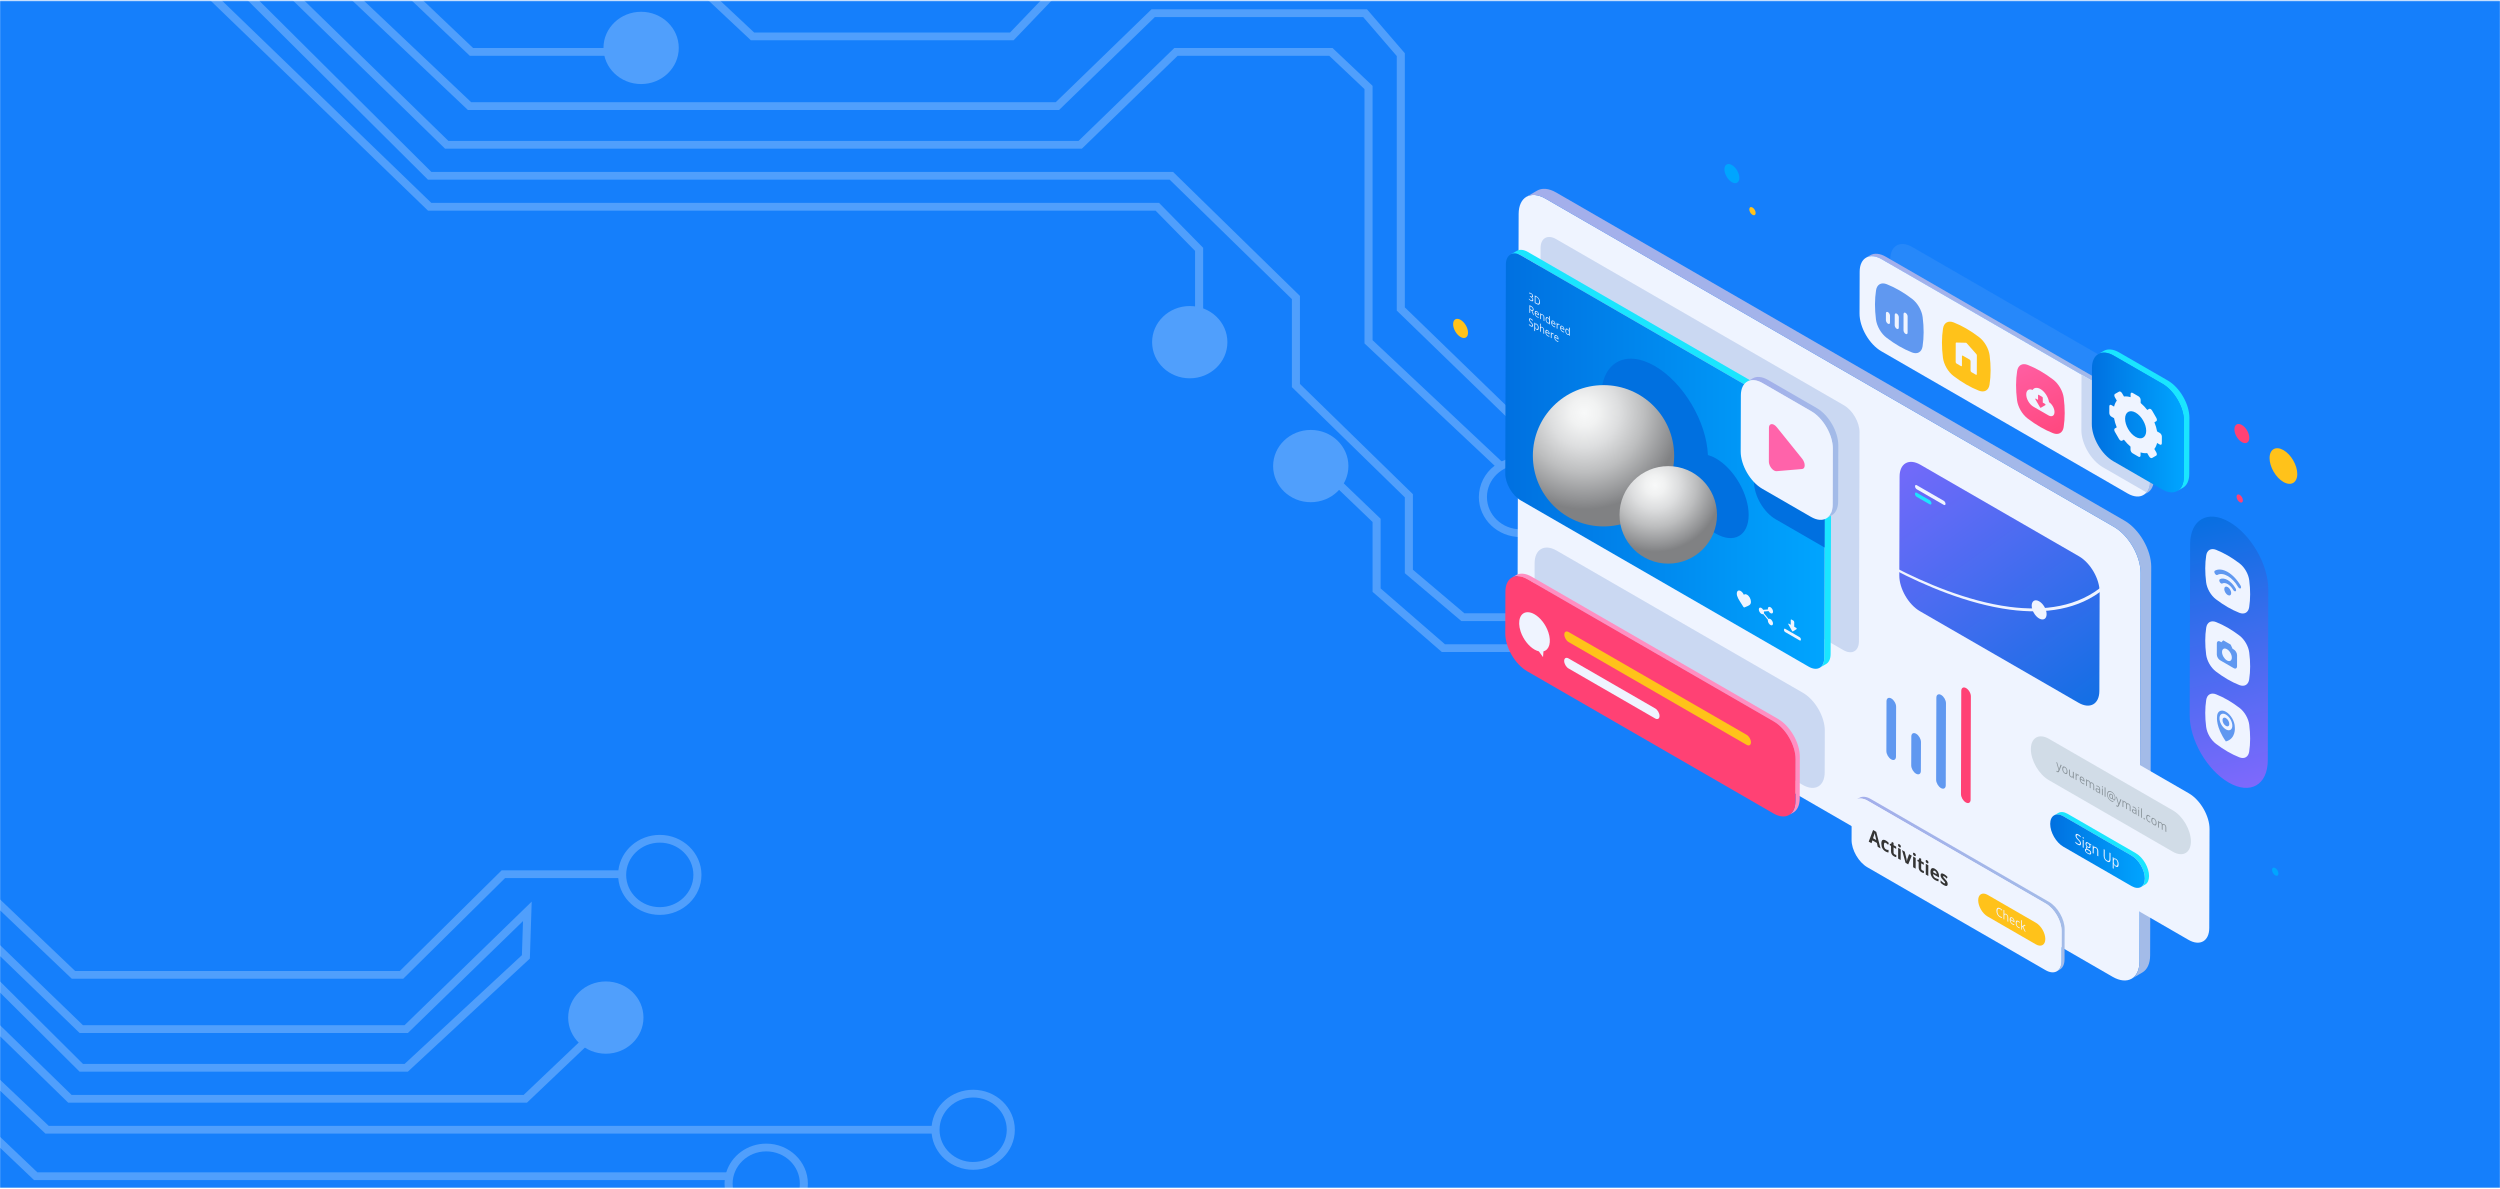 <svg width="1920" height="913" viewBox="0 0 1920 913" fill="none" xmlns="http://www.w3.org/2000/svg">
<mask id="mask0_150_601" style="mask-type:alpha" maskUnits="userSpaceOnUse" x="0" y="0" width="1920" height="913">
<rect y="0.4" width="1920" height="912" fill="#EFF7FF"/>
</mask>
<g mask="url(#mask0_150_601)">
<rect y="0.4" width="1920" height="912" fill="#157FFB"/>
<g opacity="0.3">
<path d="M1340.98 524.53H1263.49L1233.61 500.75H1107.34L1054.13 454.56V400.89L1013.19 361.6L1017.58 357.39L1060.33 398.43V451.92L1109.72 494.8H1235.85L1265.73 518.59H1338.53L1417.93 447.22H1463.09V453.17H1420.38L1340.98 524.53Z" fill="#DAEBFF"/>
<path d="M1233.38 476.96H1122.3L1078.91 440.22V381.98L992.171 297.3V229.72L898.301 137.98H328.661L119.361 -70.17H-127.609L-217.699 13.36L-218.549 39.56L-130.159 -46.38H121.971L331.26 155.82H890.151L924.011 190.31V250.97H917.811V192.67L887.471 161.77H328.691L119.391 -40.43H-127.569L-225.229 54.52L-223.819 10.77L-130.109 -76.11H122.001L331.291 132.03H900.901L998.36 227.29V294.87L1085.11 379.54V437.54L1124.65 471.01H1230.95L1270.97 435.33H1299.97V441.28H1273.4L1233.38 476.96Z" fill="#DAEBFF"/>
<path d="M1150.55 360.18L1047.93 263.74V68.42L1020.85 42.83H904.441L830.87 114.19H341.801L128.141 -93.95H-219.049L-273.829 -41.85L-278.189 -46.07L-221.609 -99.9H130.731L344.401 108.24H828.291L901.86 36.88H1023.39L1054.13 65.93V261.25L1154.88 355.93L1150.55 360.18Z" fill="#DAEBFF"/>
<path d="M1231.98 340.18H1177.61L1072.72 238.52V43.04L1046.92 13.09H886.941L813.371 84.46H359.331L145.661 -117.74H-535.359V-123.69H148.211L361.881 78.51H810.781L884.361 7.14H1049.84L1078.91 40.9V236.06L1180.2 334.23H1231.98V340.18Z" fill="#DAEBFF"/>
<path d="M778.43 30.93H576.68L513.25 -28.54H474.01L445.67 -4.75H359.36L151.36 -196.16L155.65 -200.45L361.85 -10.7H443.34L471.68 -34.48H515.78L579.2 24.98H775.71L804.2 -4.75H644.75L606.14 -32.87L609.89 -37.61L646.84 -10.7H818.32L778.43 30.93Z" fill="#DAEBFF"/>
<path d="M490.271 42.83H360.791L154.411 -153.42H-376.439V-159.37H156.961L363.341 36.88H490.271V42.83Z" fill="#DAEBFF"/>
<path d="M1489.98 474.89C1505.95 474.89 1518.89 462.466 1518.89 447.14C1518.89 431.814 1505.95 419.39 1489.98 419.39C1474.01 419.39 1461.07 431.814 1461.07 447.14C1461.07 462.466 1474.01 474.89 1489.98 474.89Z" fill="#DAEBFF"/>
<path d="M492.381 64.55C508.347 64.55 521.291 52.126 521.291 36.8C521.291 21.474 508.347 9.05 492.381 9.05C476.414 9.05 463.471 21.474 463.471 36.8C463.471 52.126 476.414 64.55 492.381 64.55Z" fill="#DAEBFF"/>
<path d="M913.73 290.54C929.697 290.54 942.64 278.116 942.64 262.79C942.64 247.464 929.697 235.04 913.73 235.04C897.764 235.04 884.82 247.464 884.82 262.79C884.82 278.116 897.764 290.54 913.73 290.54Z" fill="#DAEBFF"/>
<path d="M1006.67 385.69C1022.64 385.69 1035.58 373.266 1035.58 357.94C1035.58 342.614 1022.64 330.19 1006.67 330.19C990.704 330.19 977.761 342.614 977.761 357.94C977.761 373.266 990.704 385.69 1006.67 385.69Z" fill="#DAEBFF"/>
<path d="M1328.88 404.53C1311.22 404.53 1296.88 418.31 1296.88 435.26V435.33C1296.88 437.346 1297.09 439.357 1297.5 441.33C1300.43 455.33 1313.38 466.02 1328.89 466.02C1346.54 466.02 1360.89 452.24 1360.89 435.31C1360.89 418.38 1346.53 404.53 1328.88 404.53ZM1328.88 460.03C1314.65 460.03 1303.07 448.92 1303.07 435.26C1303.07 421.6 1314.65 410.47 1328.88 410.47C1343.11 410.47 1354.68 421.6 1354.68 435.26C1354.68 448.92 1343.11 460.03 1328.88 460.03Z" fill="#DAEBFF"/>
<path d="M1260.73 303.4C1243.07 303.4 1228.73 317.19 1228.73 334.14V334.21C1228.73 336.21 1228.94 338.205 1229.36 340.16C1232.27 354.22 1245.24 364.85 1260.75 364.85C1278.38 364.85 1292.75 351.07 1292.75 334.14C1292.75 317.21 1278.36 303.4 1260.73 303.4ZM1260.73 358.91C1246.48 358.91 1234.9 347.8 1234.9 334.14C1234.9 320.48 1246.48 309.4 1260.73 309.4C1274.98 309.4 1286.53 320.53 1286.53 334.19C1286.53 347.85 1274.94 358.93 1260.73 358.93V358.91Z" fill="#DAEBFF"/>
<path d="M1167.78 351.01C1162.73 350.998 1157.75 352.147 1153.22 354.37C1151.34 355.286 1149.55 356.388 1147.88 357.66C1144.14 360.464 1141.1 364.097 1139 368.273C1136.89 372.449 1135.79 377.055 1135.76 381.73C1135.76 398.67 1150.12 412.46 1167.76 412.46C1185.4 412.46 1199.76 398.67 1199.76 381.73C1199.76 364.79 1185.43 351.01 1167.78 351.01ZM1167.78 406.51C1153.55 406.51 1141.97 395.38 1141.97 381.73C1141.97 368.08 1153.55 356.96 1167.78 356.96C1182.01 356.96 1193.59 368.07 1193.59 381.73C1193.59 395.39 1182.01 406.51 1167.78 406.51Z" fill="#DAEBFF"/>
<path d="M-610.77 216.46H-604.58V260.32L-530.219 334.19V452.64L-493.68 490.02H-394.09L-357.409 525.7H-173.11L57.721 745.74H307.04L385.251 668.43H477.801V674.38H387.871L309.66 751.69H55.17L54.26 750.83L-175.659 531.65H-359.999L-396.68 495.97H-496.359L-536.419 455V336.59L-610.77 262.73V216.46Z" fill="#DAEBFF"/>
<path d="M408.35 692.43L406.93 736.18L313.23 823.05H61.12L-148.19 614.9H-717.79L-815.25 519.64V452.07L-902.01 367.4V309.41L-941.54 275.92H-1047.83L-1087.87 311.62H-1116.85V305.67H-1090.29L-1050.27 269.98H-939.2L-895.81 306.71V364.97L-809.06 449.64V517.22L-715.18 608.96H-145.55L63.751 817.1H310.71L400.82 733.58L401.67 707.38L313.27 793.32H61.14L-148.15 591.12H-707.03L-740.89 556.63V495.96H-734.69V554.27L-704.35 585.17H-145.58L63.73 787.37H310.67L408.35 692.43Z" fill="#DAEBFF"/>
<path d="M-967.44 386.76L-864.82 483.2V678.52L-837.74 704.11H-721.33L-647.76 632.75H-158.69L54.971 840.89H402.17L456.95 788.79L461.311 793.01L404.72 846.84H52.38L-161.279 638.7H-645.18L-718.75 710.06H-840.279L-871.02 681.01V485.69L-971.77 391.01L-967.44 386.76Z" fill="#DAEBFF"/>
<path d="M-1048.87 406.76H-994.5L-889.61 508.42V703.9L-863.81 733.85H-703.83L-630.26 662.49H-176.22L37.45 864.68H718.47V870.63H34.91L-178.76 668.43H-627.67L-701.25 739.8H-866.72L-895.8 706.04V510.88L-997.08 412.71H-1048.87V406.76Z" fill="#DAEBFF"/>
<path d="M-595.32 716.01H-393.57L-330.14 775.48H-290.9L-262.56 751.69H-176.25L31.75 943.1L27.46 947.39L-178.74 757.64H-260.23L-288.57 781.43H-332.66L-396.09 721.96H-592.6L-621.09 751.69H-461.64L-423.03 779.81L-426.78 784.55L-463.72 757.64H-635.21L-595.32 716.01Z" fill="#DAEBFF"/>
<path d="M-307.149 704.11H-177.679L28.701 900.36H559.561V906.31H26.151L-180.219 710.06H-307.149V704.11Z" fill="#DAEBFF"/>
<path d="M465.27 809.25C481.237 809.25 494.18 796.826 494.18 781.5C494.18 766.174 481.237 753.75 465.27 753.75C449.304 753.75 436.36 766.174 436.36 781.5C436.36 796.826 449.304 809.25 465.27 809.25Z" fill="#DAEBFF"/>
<path d="M747.39 836.93C730.77 836.93 717.071 849.14 715.521 864.67C715.416 865.667 715.363 866.668 715.36 867.67C715.363 868.672 715.417 869.673 715.521 870.67C717.091 886.22 730.77 898.41 747.39 898.41C765.02 898.41 779.39 884.62 779.39 867.68C779.39 850.74 765.02 836.93 747.39 836.93ZM747.39 892.43C733.16 892.43 721.561 881.32 721.561 867.65C721.561 853.98 733.16 842.88 747.39 842.88C761.62 842.88 773.19 853.99 773.19 867.65C773.19 881.31 761.62 892.4 747.39 892.4V892.43Z" fill="#DAEBFF"/>
<path d="M588.48 878.31C573.96 878.31 561.661 887.62 557.771 900.37C557.159 902.3 556.763 904.292 556.59 906.31C556.493 907.22 556.446 908.135 556.45 909.05C556.45 925.97 570.82 939.76 588.45 939.76C606.08 939.76 620.45 925.97 620.45 909.05C620.45 892.13 606.11 878.31 588.48 878.31ZM588.48 933.81C574.23 933.81 562.65 922.7 562.65 909.05C562.65 895.4 574.23 884.26 588.48 884.26C602.73 884.26 614.281 895.37 614.281 909.05C614.281 922.73 602.71 933.81 588.48 933.81Z" fill="#DAEBFF"/>
<path d="M506.72 641.2C490.28 641.2 476.72 653.14 474.91 668.44C474.766 669.591 474.693 670.75 474.69 671.91C474.69 672.75 474.69 673.56 474.81 674.38C476.11 690.18 489.93 702.64 506.72 702.64C524.35 702.64 538.72 688.86 538.72 671.91C538.72 654.96 524.35 641.2 506.72 641.2ZM506.72 696.7C492.47 696.7 480.89 685.59 480.89 671.91C480.89 658.23 492.47 647.14 506.72 647.14C520.97 647.14 532.52 658.25 532.52 671.91C532.52 685.57 520.94 696.7 506.72 696.7Z" fill="#DAEBFF"/>
</g>
<g opacity="0.21">
<g opacity="0.21">
<g opacity="0.21">
<path opacity="0.21" d="M1670.94 370.256C1682.29 376.803 1691.47 392.699 1691.42 405.744L1690.58 704.098C1690.53 717.143 1681.3 722.385 1669.95 715.838L1233.41 463.796C1222.05 457.249 1212.87 441.353 1212.92 428.332L1213.77 129.979C1213.82 116.933 1223.05 111.667 1234.4 118.214L1670.94 370.256Z" fill="#CAD8F2"/>
</g>
</g>
</g>
<path d="M1623.49 404.609C1634.85 411.156 1644.03 427.052 1643.98 440.097L1643.13 738.45C1643.08 751.496 1633.86 756.738 1622.5 750.191L1185.96 498.149C1174.61 491.602 1165.43 475.706 1165.48 462.661L1166.32 164.307C1166.37 151.262 1175.6 145.995 1186.95 152.542L1623.49 404.609Z" fill="#EFF4FF"/>
<path d="M1631.66 399.874L1195.12 147.832C1189.42 144.522 1184.22 144.232 1180.48 146.406L1172.31 151.165C1176.06 148.991 1181.23 149.305 1186.95 152.591L1623.49 404.633C1634.85 411.18 1644.03 427.076 1643.98 440.121L1643.13 738.475C1643.11 744.949 1640.84 749.515 1637.14 751.641L1645.31 746.882C1649 744.732 1651.27 740.19 1651.3 733.716L1652.14 435.362C1652.19 422.317 1643.01 406.421 1631.66 399.874Z" fill="url(#paint0_linear_150_601)"/>
<path d="M1416.24 311.31C1422.83 315.103 1428.12 324.307 1428.12 331.869L1427.66 492.496C1427.64 500.058 1422.3 503.102 1415.71 499.285L1194.59 371.609C1188.02 367.816 1182.7 358.612 1182.7 351.05L1183.16 190.422C1183.18 182.861 1188.55 179.841 1195.12 183.634L1416.24 311.31Z" fill="#CAD8F2"/>
<path d="M1394.5 321.166L1173.38 193.49C1170.07 191.582 1167.07 191.413 1164.9 192.669L1159.99 195.52C1162.17 194.263 1165.16 194.433 1168.47 196.341L1389.59 324.017C1396.19 327.81 1401.48 337.014 1401.48 344.576L1401.02 505.203C1401.02 508.948 1399.69 511.581 1397.54 512.837L1402.44 509.987C1404.57 508.755 1405.9 506.097 1405.92 502.353L1406.38 341.725C1406.38 334.163 1401.07 324.959 1394.5 321.166Z" fill="#1AE5FF"/>
<path d="M1389.59 324.017C1396.19 327.81 1401.48 337.014 1401.48 344.576L1401.02 505.203C1400.99 512.765 1395.66 515.809 1389.06 511.992L1167.94 384.316C1161.37 380.523 1156.05 371.319 1156.05 363.757L1156.51 203.13C1156.54 195.568 1161.9 192.548 1168.47 196.341L1389.59 324.017Z" fill="url(#paint1_linear_150_601)"/>
<path d="M1317.94 352.137C1315.76 350.881 1313.69 350.035 1311.66 349.456C1310.64 323.896 1292.84 293.771 1270.88 281.088C1248.24 268.018 1229.81 278.503 1229.74 304.545C1229.67 330.564 1247.98 362.284 1270.61 375.353C1279.79 380.644 1288.27 382.069 1295.13 380.161C1299.12 392.264 1307.74 404.029 1317.77 409.827C1331.64 417.823 1342.92 411.397 1342.97 395.477C1342.99 379.532 1331.81 360.133 1317.94 352.137Z" fill="#0070E0"/>
<path d="M1231.5 404.294C1261.47 404.294 1285.76 380.001 1285.76 350.035C1285.76 320.068 1261.47 295.776 1231.5 295.776C1201.53 295.776 1177.24 320.068 1177.24 350.035C1177.24 380.001 1201.53 404.294 1231.5 404.294Z" fill="url(#paint2_radial_150_601)"/>
<path d="M1281.22 432.874C1301.9 432.874 1318.66 416.109 1318.66 395.429C1318.66 374.748 1301.9 357.983 1281.22 357.983C1260.54 357.983 1243.77 374.748 1243.77 395.429C1243.77 416.109 1260.54 432.874 1281.22 432.874Z" fill="url(#paint3_radial_150_601)"/>
<path d="M1400.56 338.802L1363.86 317.615C1354.71 312.325 1347.24 316.577 1347.22 327.11L1347.1 370.135C1347.07 380.644 1354.47 393.472 1363.65 398.763L1401.09 420.384C1401.16 420.409 1401.21 420.457 1401.28 420.481L1401.5 344.576C1401.48 342.716 1401.14 340.759 1400.56 338.802Z" fill="#0070E0"/>
<path d="M1395.27 313.388L1357.82 291.766C1353.21 289.109 1349.03 288.843 1346.01 290.607L1341.81 293.047C1344.83 291.283 1349.01 291.549 1353.62 294.206L1391.07 315.828C1400.22 321.118 1407.64 333.946 1407.61 344.479L1407.49 387.505C1407.47 392.723 1405.63 396.395 1402.66 398.135L1406.86 395.695C1409.84 393.955 1411.7 390.283 1411.7 385.065L1411.82 342.039C1411.84 331.506 1404.45 318.678 1395.27 313.388Z" fill="url(#paint4_linear_150_601)"/>
<path d="M1391.07 315.828C1400.22 321.118 1407.64 333.946 1407.61 344.479L1407.49 387.505C1407.47 398.014 1400 402.266 1390.85 396.975L1353.4 375.353C1344.25 370.063 1336.83 357.235 1336.85 346.726L1336.98 303.7C1337 293.167 1344.46 288.915 1353.62 294.206L1391.07 315.828Z" fill="#EFF4FF"/>
<path d="M1362.54 326.264C1363.19 326.65 1363.86 327.23 1364.52 328.027L1384.04 352.282C1386.67 355.568 1386.67 359.964 1384.01 360.206L1364.42 361.873C1363.77 361.921 1363.09 361.728 1362.44 361.341C1360.36 360.134 1358.48 357.138 1358.48 354.481L1358.55 328.535C1358.55 325.877 1360.46 325.08 1362.54 326.264Z" fill="#FF63AA"/>
<path d="M1175.84 225.162C1176.32 225.452 1176.71 225.79 1177 226.201C1177.27 226.612 1177.41 227.047 1177.39 227.506C1177.39 227.868 1177.29 228.134 1177.1 228.254C1176.93 228.375 1176.66 228.399 1176.32 228.279V228.303C1176.73 228.617 1177.02 228.931 1177.24 229.293C1177.43 229.631 1177.53 230.018 1177.53 230.404C1177.53 230.96 1177.36 231.274 1177.02 231.395C1176.69 231.492 1176.2 231.371 1175.6 231.008C1175.33 230.863 1175.09 230.694 1174.85 230.501C1174.63 230.332 1174.41 230.139 1174.2 229.873V229.245C1174.44 229.511 1174.66 229.728 1174.9 229.945C1175.14 230.163 1175.38 230.308 1175.6 230.429C1176.47 230.936 1176.93 230.815 1176.93 230.018C1176.93 229.317 1176.44 228.665 1175.48 228.109L1174.97 227.82V227.264L1175.48 227.554C1175.89 227.795 1176.18 227.868 1176.42 227.795C1176.66 227.723 1176.76 227.506 1176.76 227.167C1176.76 226.877 1176.69 226.612 1176.52 226.346C1176.35 226.08 1176.11 225.863 1175.82 225.694C1175.6 225.573 1175.38 225.476 1175.19 225.428C1174.99 225.404 1174.78 225.38 1174.54 225.428L1174.25 224.824C1174.46 224.751 1174.7 224.751 1174.97 224.8C1175.26 224.872 1175.55 224.993 1175.84 225.162Z" fill="#EFF4FF"/>
<path d="M1182.05 229.583C1182.48 230.332 1182.7 231.153 1182.7 232.047C1182.7 233.014 1182.46 233.618 1182.03 233.859C1181.57 234.101 1180.91 233.98 1180.07 233.497L1178.67 232.675L1178.69 226.853L1180.24 227.747C1181.01 228.206 1181.64 228.81 1182.05 229.583ZM1181.54 233.159C1181.9 232.965 1182.07 232.506 1182.1 231.709C1182.1 230.936 1181.93 230.284 1181.61 229.704C1181.28 229.124 1180.79 228.641 1180.14 228.254L1179.27 227.747L1179.25 232.41L1179.97 232.82C1180.67 233.255 1181.2 233.352 1181.54 233.159Z" fill="#EFF4FF"/>
<path d="M1176.76 238.763L1178.14 242.169L1177.43 241.758L1176.23 238.642L1175.16 238.038V240.454L1174.58 240.116L1174.61 234.293L1175.99 235.091C1176.61 235.453 1177.07 235.864 1177.36 236.299C1177.65 236.758 1177.8 237.241 1177.8 237.796C1177.8 238.569 1177.43 238.883 1176.76 238.763ZM1175.99 237.917C1176.4 238.159 1176.69 238.231 1176.9 238.159C1177.1 238.086 1177.19 237.845 1177.19 237.482C1177.19 237.096 1177.1 236.782 1176.9 236.492C1176.71 236.202 1176.37 235.936 1175.94 235.695L1175.16 235.26V237.482L1175.99 237.917Z" fill="#EFF4FF"/>
<path d="M1181.88 241.855V242.266L1179.27 240.768C1179.3 241.299 1179.39 241.734 1179.61 242.145C1179.83 242.531 1180.12 242.821 1180.5 243.063C1180.91 243.304 1181.32 243.449 1181.71 243.474V244.053C1181.52 244.053 1181.3 244.005 1181.13 243.933C1180.94 243.884 1180.72 243.763 1180.48 243.618C1179.92 243.304 1179.49 242.845 1179.15 242.266C1178.84 241.686 1178.67 241.034 1178.67 240.333C1178.67 239.632 1178.84 239.173 1179.13 238.932C1179.42 238.69 1179.83 238.714 1180.33 239.004C1180.82 239.27 1181.18 239.681 1181.47 240.188C1181.74 240.72 1181.88 241.251 1181.88 241.855ZM1179.27 240.236L1181.25 241.372C1181.25 240.937 1181.18 240.575 1181.03 240.285C1180.87 239.946 1180.62 239.705 1180.33 239.536C1180.02 239.367 1179.78 239.342 1179.61 239.463C1179.42 239.584 1179.32 239.85 1179.27 240.236Z" fill="#EFF4FF"/>
<path d="M1184.66 241.493C1185.12 241.759 1185.46 242.073 1185.7 242.459C1185.94 242.87 1186.06 243.329 1186.06 243.885V246.711L1185.48 246.373V243.546C1185.48 243.184 1185.43 242.894 1185.29 242.628C1185.14 242.363 1184.92 242.169 1184.63 242C1184.22 241.759 1183.93 241.71 1183.76 241.855C1183.6 242 1183.47 242.363 1183.47 242.918V245.213L1182.89 244.875L1182.92 240.527L1183.38 240.792L1183.47 241.445L1183.5 241.469C1183.62 241.324 1183.79 241.251 1183.98 241.251C1184.15 241.251 1184.39 241.348 1184.66 241.493Z" fill="#EFF4FF"/>
<path d="M1189.78 242.701L1190.36 243.039L1190.34 249.223L1189.88 248.958L1189.8 248.33L1189.78 248.305C1189.51 248.595 1189.1 248.595 1188.6 248.281C1188.09 247.991 1187.7 247.581 1187.44 247.025C1187.17 246.469 1187.05 245.865 1187.05 245.117C1187.05 244.416 1187.19 243.909 1187.46 243.691C1187.75 243.45 1188.14 243.474 1188.64 243.764C1189.15 244.054 1189.54 244.488 1189.8 245.068L1189.85 245.092L1189.83 244.778L1189.8 244.44L1189.78 242.701ZM1189.78 246.856V246.711C1189.78 246.083 1189.68 245.6 1189.51 245.213C1189.34 244.875 1189.05 244.561 1188.67 244.343C1188.33 244.15 1188.06 244.15 1187.9 244.368C1187.7 244.561 1187.61 244.923 1187.61 245.479C1187.61 246.034 1187.7 246.518 1187.87 246.88C1188.06 247.267 1188.31 247.556 1188.67 247.75C1189.08 247.991 1189.34 248.015 1189.54 247.871C1189.68 247.75 1189.76 247.412 1189.78 246.856Z" fill="#EFF4FF"/>
<path d="M1194.54 249.175V249.586L1191.93 248.088C1191.95 248.619 1192.05 249.054 1192.27 249.465C1192.48 249.876 1192.77 250.141 1193.16 250.383C1193.57 250.625 1193.98 250.769 1194.37 250.794V251.373C1194.18 251.373 1193.96 251.325 1193.79 251.253C1193.6 251.204 1193.38 251.084 1193.14 250.939C1192.58 250.625 1192.15 250.166 1191.81 249.586C1191.49 249.006 1191.33 248.354 1191.33 247.653C1191.33 246.952 1191.49 246.493 1191.78 246.252C1192.07 246.01 1192.48 246.034 1192.99 246.324C1193.48 246.59 1193.86 247.001 1194.13 247.508C1194.42 248.04 1194.56 248.571 1194.54 249.175ZM1191.95 247.556L1193.93 248.692C1193.93 248.257 1193.86 247.895 1193.72 247.605C1193.55 247.267 1193.31 247.025 1193.02 246.856C1192.7 246.687 1192.46 246.663 1192.29 246.783C1192.1 246.904 1192 247.17 1191.95 247.556Z" fill="#EFF4FF"/>
<path d="M1197.27 248.789C1197.44 248.886 1197.58 248.982 1197.73 249.103L1197.66 249.659C1197.49 249.514 1197.34 249.417 1197.24 249.369C1196.93 249.2 1196.66 249.175 1196.45 249.344C1196.21 249.489 1196.11 249.779 1196.11 250.214V252.558L1195.53 252.219L1195.55 247.871L1196.04 248.137L1196.08 248.982L1196.11 249.006C1196.25 248.813 1196.42 248.692 1196.62 248.644C1196.83 248.596 1197.05 248.644 1197.27 248.789Z" fill="#EFF4FF"/>
<path d="M1201.42 253.162V253.572L1198.81 252.074C1198.81 252.582 1198.94 253.041 1199.15 253.451C1199.35 253.838 1199.66 254.128 1200.05 254.37C1200.46 254.611 1200.87 254.756 1201.25 254.78V255.36C1201.06 255.36 1200.84 255.312 1200.68 255.239C1200.48 255.191 1200.26 255.07 1200.02 254.925C1199.44 254.587 1199.03 254.152 1198.69 253.572C1198.38 252.992 1198.21 252.34 1198.21 251.64C1198.21 250.939 1198.38 250.48 1198.67 250.238C1198.98 249.997 1199.37 250.021 1199.9 250.311C1200.39 250.577 1200.75 250.987 1201.04 251.495C1201.3 252.002 1201.42 252.558 1201.42 253.162ZM1198.84 251.519L1200.82 252.654C1200.82 252.219 1200.75 251.857 1200.6 251.567C1200.43 251.229 1200.19 250.987 1199.9 250.818C1199.59 250.649 1199.35 250.625 1199.15 250.722C1198.98 250.891 1198.86 251.132 1198.84 251.519Z" fill="#EFF4FF"/>
<path d="M1204.97 251.47L1205.55 251.809L1205.53 257.993L1205.05 257.727L1204.97 257.099L1204.95 257.075C1204.68 257.365 1204.27 257.365 1203.77 257.051C1203.28 256.761 1202.9 256.35 1202.61 255.795C1202.34 255.239 1202.2 254.611 1202.2 253.886C1202.2 253.186 1202.34 252.678 1202.61 252.461C1202.9 252.219 1203.28 252.244 1203.77 252.533C1204.27 252.823 1204.68 253.282 1204.95 253.862L1205 253.886L1204.97 253.572L1204.95 253.234L1204.97 251.47ZM1204.95 255.626V255.481C1204.95 254.853 1204.85 254.369 1204.68 254.007C1204.49 253.645 1204.23 253.355 1203.81 253.113C1203.48 252.92 1203.24 252.944 1203.04 253.137C1202.85 253.331 1202.78 253.717 1202.78 254.273C1202.78 254.828 1202.85 255.287 1203.04 255.674C1203.21 256.06 1203.48 256.35 1203.84 256.544C1204.23 256.761 1204.52 256.809 1204.68 256.664C1204.88 256.52 1204.95 256.181 1204.95 255.626Z" fill="#EFF4FF"/>
<path d="M1175.89 244.754C1176.4 245.044 1176.85 245.431 1177.27 245.866L1177.07 246.349C1176.66 245.914 1176.25 245.576 1175.86 245.334C1175.55 245.165 1175.31 245.093 1175.14 245.141C1174.97 245.213 1174.87 245.358 1174.87 245.648C1174.87 245.842 1174.9 246.011 1174.97 246.204L1175.28 246.735C1175.43 246.953 1175.7 247.194 1175.99 247.509C1176.52 248.04 1176.88 248.475 1177.07 248.837C1177.27 249.2 1177.39 249.586 1177.39 249.997C1177.39 250.504 1177.22 250.794 1176.88 250.915C1176.56 251.011 1176.13 250.915 1175.57 250.577C1174.97 250.238 1174.51 249.876 1174.2 249.514V248.861C1174.39 249.079 1174.63 249.296 1174.87 249.489C1175.12 249.707 1175.36 249.852 1175.6 249.997C1176.01 250.238 1176.3 250.311 1176.49 250.263C1176.69 250.19 1176.78 250.021 1176.78 249.707C1176.78 249.514 1176.76 249.345 1176.69 249.175C1176.61 248.982 1176.49 248.813 1176.32 248.596C1176.15 248.402 1175.91 248.137 1175.57 247.798C1175.12 247.339 1174.78 246.905 1174.58 246.518C1174.39 246.131 1174.27 245.721 1174.27 245.286C1174.27 244.851 1174.41 244.585 1174.73 244.489C1175.04 244.416 1175.43 244.489 1175.89 244.754Z" fill="#EFF4FF"/>
<path d="M1181.3 249.948C1181.57 250.504 1181.71 251.156 1181.71 251.857C1181.71 252.557 1181.57 253.065 1181.3 253.282C1181.01 253.524 1180.62 253.499 1180.14 253.209C1179.9 253.065 1179.66 252.871 1179.46 252.654C1179.25 252.412 1179.08 252.171 1178.93 251.881L1178.91 251.857C1178.93 252.122 1178.93 252.364 1178.93 252.581V254.393L1178.35 254.055L1178.38 247.726L1178.84 247.991L1178.93 248.644H1178.96C1179.1 248.475 1179.27 248.426 1179.49 248.426C1179.68 248.426 1179.9 248.499 1180.16 248.668C1180.62 248.982 1181.01 249.392 1181.3 249.948ZM1180.82 252.606C1181.01 252.388 1181.11 252.05 1181.11 251.518C1181.11 250.963 1181.01 250.48 1180.84 250.093C1180.65 249.707 1180.41 249.393 1180.04 249.199C1179.66 248.982 1179.39 248.933 1179.2 249.103C1179 249.248 1178.93 249.586 1178.91 250.141V250.286C1178.91 250.914 1179 251.398 1179.17 251.76C1179.34 252.122 1179.63 252.436 1180.02 252.654C1180.38 252.799 1180.65 252.799 1180.82 252.606Z" fill="#EFF4FF"/>
<path d="M1183.28 248.74V250.625C1183.28 250.842 1183.28 251.035 1183.26 251.156L1183.31 251.18C1183.4 251.035 1183.57 250.963 1183.79 250.963C1183.98 250.963 1184.25 251.035 1184.49 251.204C1184.95 251.47 1185.31 251.808 1185.53 252.195C1185.77 252.581 1185.89 253.065 1185.89 253.596V256.423L1185.31 256.084V253.258C1185.31 252.895 1185.26 252.606 1185.12 252.34C1184.97 252.074 1184.75 251.857 1184.46 251.688C1184.05 251.446 1183.76 251.422 1183.6 251.543C1183.4 251.712 1183.31 252.05 1183.31 252.63V254.901L1182.73 254.562L1182.75 248.378L1183.28 248.74Z" fill="#EFF4FF"/>
<path d="M1190.05 256.35V256.785L1187.44 255.287C1187.46 255.819 1187.56 256.254 1187.77 256.664C1187.99 257.051 1188.28 257.341 1188.67 257.582C1189.08 257.824 1189.49 257.969 1189.88 257.993V258.573C1189.68 258.573 1189.47 258.525 1189.3 258.452C1189.1 258.404 1188.89 258.283 1188.64 258.138C1188.09 257.824 1187.65 257.365 1187.32 256.785C1187 256.181 1186.83 255.553 1186.83 254.853C1186.83 254.152 1187 253.693 1187.29 253.451C1187.58 253.186 1187.99 253.234 1188.5 253.524C1188.98 253.79 1189.37 254.2 1189.63 254.708C1189.92 255.215 1190.05 255.771 1190.05 256.35ZM1187.46 254.756L1189.44 255.916C1189.44 255.481 1189.34 255.118 1189.2 254.804C1189.03 254.466 1188.79 254.224 1188.5 254.055C1188.18 253.886 1187.94 253.838 1187.77 253.983C1187.61 254.104 1187.48 254.369 1187.46 254.756Z" fill="#EFF4FF"/>
<path d="M1192.77 255.988C1192.94 256.084 1193.09 256.181 1193.23 256.302L1193.16 256.882C1192.99 256.737 1192.85 256.64 1192.75 256.592C1192.44 256.423 1192.17 256.399 1191.95 256.568C1191.71 256.713 1191.62 257.002 1191.62 257.437V259.781L1191.04 259.442L1191.06 255.094L1191.54 255.36L1191.59 256.205L1191.62 256.229C1191.76 256.036 1191.93 255.891 1192.12 255.867C1192.32 255.795 1192.53 255.843 1192.77 255.988Z" fill="#EFF4FF"/>
<path d="M1196.93 260.336V260.771L1194.32 259.273C1194.34 259.805 1194.44 260.24 1194.66 260.65C1194.85 261.037 1195.17 261.327 1195.55 261.568C1195.96 261.81 1196.37 261.955 1196.76 261.979V262.559C1196.57 262.559 1196.35 262.511 1196.18 262.438C1196.01 262.39 1195.77 262.269 1195.53 262.124C1194.95 261.786 1194.54 261.351 1194.2 260.771C1193.89 260.167 1193.72 259.539 1193.72 258.839C1193.72 258.138 1193.89 257.679 1194.18 257.437C1194.49 257.196 1194.88 257.22 1195.41 257.51C1195.89 257.776 1196.25 258.186 1196.54 258.694C1196.83 259.201 1196.93 259.757 1196.93 260.336ZM1194.34 258.742L1196.33 259.877C1196.33 259.443 1196.25 259.08 1196.11 258.79C1195.94 258.452 1195.7 258.21 1195.41 258.041C1195.09 257.872 1194.85 257.824 1194.66 257.945C1194.49 258.09 1194.37 258.331 1194.34 258.742Z" fill="#EFF4FF"/>
<path d="M1341.71 456.718C1342.56 457.201 1343.33 458.047 1343.89 459.062C1344.44 460.076 1344.75 461.212 1344.73 462.226C1344.73 463.289 1344.39 464.062 1343.64 464.642C1342.99 465.174 1342.02 465.56 1340.94 465.995C1340.58 466.14 1340.14 466.309 1339.71 466.502C1339.58 466.551 1339.44 466.526 1339.27 466.43C1339.13 466.333 1338.96 466.188 1338.86 465.995C1338.43 465.294 1337.99 464.642 1337.63 464.062C1336.54 462.347 1335.6 460.873 1334.92 459.593C1334.2 458.144 1333.84 456.984 1333.86 455.921C1333.86 454.882 1334.17 454.133 1334.73 453.747C1335.28 453.36 1336.06 453.433 1336.9 453.916C1337.53 454.278 1338.11 454.834 1338.62 455.583C1338.86 455.945 1339.1 456.356 1339.3 456.815C1339.51 456.597 1339.73 456.477 1340 456.38C1340.5 456.235 1341.08 456.356 1341.71 456.718Z" fill="#EFF4FF"/>
<path d="M1359.73 466.334C1360.82 466.962 1361.71 468.508 1361.71 469.764C1361.71 471.02 1360.82 471.527 1359.73 470.899C1359.15 470.561 1358.65 469.981 1358.28 469.329L1354.68 469.619C1354.73 469.861 1354.78 470.102 1354.76 470.32C1354.76 470.561 1354.73 470.754 1354.66 470.924L1358.24 475.344C1358.6 475.103 1359.11 475.127 1359.68 475.441C1360.77 476.069 1361.67 477.615 1361.67 478.872C1361.67 480.128 1360.77 480.635 1359.68 480.007C1358.6 479.379 1357.7 477.833 1357.7 476.577C1357.7 476.383 1357.73 476.214 1357.75 476.069L1354.13 471.6C1353.77 471.793 1353.28 471.745 1352.75 471.455C1351.66 470.827 1350.77 469.305 1350.77 468.025C1350.77 466.768 1351.66 466.261 1352.75 466.889C1353.28 467.203 1353.77 467.735 1354.13 468.339L1357.78 468.049C1357.75 467.855 1357.73 467.662 1357.73 467.469C1357.75 466.213 1358.65 465.705 1359.73 466.334Z" fill="#EFF4FF"/>
<path d="M1382.13 489.356C1382.66 489.67 1383.07 490.395 1383.07 490.999V491.313C1383.07 491.917 1382.63 492.158 1382.13 491.844L1371.04 485.442C1370.51 485.152 1370.1 484.403 1370.1 483.8V483.486C1370.1 482.882 1370.53 482.64 1371.04 482.93L1382.13 489.356Z" fill="#EFF4FF"/>
<path d="M1377.3 476.6C1377.66 476.818 1377.97 477.349 1377.97 477.76V481.335L1379.47 482.205C1379.83 482.422 1380 483.002 1379.76 483.171L1376.91 484.959C1376.84 485.007 1376.72 485.007 1376.62 484.935C1376.52 484.862 1376.4 484.766 1376.33 484.621L1373.5 479.572C1373.26 479.137 1373.46 478.75 1373.79 478.944L1375.29 479.813V476.238C1375.29 475.803 1375.61 475.634 1375.97 475.851L1377.3 476.6Z" fill="#EFF4FF"/>
<path d="M1384.69 532.091C1393.99 537.454 1401.5 550.476 1401.45 561.154L1401.36 593.187C1401.33 603.865 1393.77 608.165 1384.47 602.802L1195.26 493.559C1185.96 488.196 1178.45 475.175 1178.5 464.497L1178.59 432.463C1178.62 421.785 1186.18 417.485 1195.48 422.848L1384.69 532.091Z" fill="#CAD8F2"/>
<path d="M1365.51 552.118L1176.28 442.875C1171.59 440.169 1167.36 439.928 1164.29 441.691L1161.03 443.6C1164.1 441.812 1168.33 442.078 1173.01 444.784L1362.24 554.027C1371.55 559.39 1379.06 572.411 1379.01 583.089L1378.91 615.123C1378.89 620.438 1377.03 624.158 1374.01 625.921L1377.27 624.013C1380.29 622.249 1382.18 618.529 1382.18 613.214L1382.27 581.181C1382.32 570.503 1374.81 557.506 1365.51 552.118Z" fill="#FF8FC2"/>
<path d="M1362.24 554.027C1371.55 559.39 1379.06 572.411 1379.01 583.089L1378.91 615.123C1378.89 625.801 1371.33 630.101 1362.03 624.738L1172.82 515.495C1163.52 510.131 1156.01 497.11 1156.05 486.432L1156.15 454.399C1156.18 443.721 1163.74 439.42 1173.04 444.784L1362.24 554.027Z" fill="#FF4174"/>
<path d="M1178.52 471.769C1182.92 474.306 1187.15 479.596 1189.15 485.636C1191.62 493.053 1189.9 499.092 1185.38 500.228L1185.04 504.648L1181.83 500.228C1180.72 499.962 1179.59 499.503 1178.47 498.851C1174.08 496.314 1169.85 491.023 1167.84 484.984C1165.07 476.625 1167.6 470.006 1173.47 470.175C1175.12 470.223 1176.83 470.803 1178.52 471.769Z" fill="#EFF4FF"/>
<path d="M1271.19 544.074C1273.03 545.137 1274.53 547.722 1274.53 549.848C1274.53 551.974 1273 552.844 1271.17 551.781L1204.61 513.369C1202.78 512.306 1201.28 509.721 1201.28 507.571C1201.28 505.445 1202.8 504.6 1204.64 505.663L1271.19 544.074Z" fill="#EFF4FF"/>
<path d="M1341.42 564.343C1343.26 565.406 1344.75 567.991 1344.75 570.117C1344.75 572.243 1343.23 573.088 1341.4 572.025L1204.71 493.1C1202.87 492.037 1201.38 489.453 1201.38 487.327C1201.38 485.201 1202.9 484.355 1204.73 485.418L1341.42 564.343Z" fill="#FFC21A"/>
<path d="M1596.68 427.245C1605.45 432.318 1612.55 444.59 1612.52 454.688L1612.31 530.666C1612.28 540.74 1605.13 544.822 1596.36 539.749L1474.51 469.401C1465.71 464.327 1458.64 452.055 1458.66 441.957L1458.88 365.979C1458.9 355.881 1466.03 351.823 1474.82 356.896L1596.68 427.245Z" fill="url(#paint5_linear_150_601)"/>
<path d="M1615.98 449.084C1596.1 466.163 1569.91 469.521 1543.21 466.043C1510.84 461.791 1477.87 447.489 1454.72 435.507V437.488C1477.99 449.567 1511.2 463.965 1543.84 468.241C1570.3 471.72 1596.39 468.458 1616.36 451.886C1616.29 450.968 1616.15 450.026 1615.98 449.084Z" fill="#EFF4FF"/>
<path d="M1566.09 461.815C1569.26 463.651 1571.82 468.072 1571.79 471.696C1571.79 475.32 1569.21 476.793 1566.04 474.981C1562.88 473.145 1560.32 468.724 1560.34 465.101C1560.37 461.453 1562.93 459.979 1566.09 461.815Z" fill="#EFF4FF"/>
<path d="M1482.05 384.195C1482.77 384.605 1483.37 385.668 1483.37 386.562C1483.37 387.383 1482.75 387.746 1482.02 387.335L1472.02 381.561C1471.27 381.127 1470.69 380.088 1470.69 379.242C1470.69 378.372 1471.27 377.986 1472.04 378.445L1482.05 384.195Z" fill="#1CE5FF"/>
<path d="M1492.8 384.606C1493.55 385.04 1494.17 386.103 1494.17 386.973C1494.17 387.795 1493.55 388.157 1492.8 387.722L1472.07 375.764C1471.3 375.329 1470.74 374.29 1470.74 373.445C1470.74 372.575 1471.32 372.188 1472.09 372.647L1492.8 384.606Z" fill="#EFF4FF"/>
<g opacity="0.31">
<path opacity="0.31" d="M1657.8 298.941C1667.1 304.304 1674.61 317.325 1674.56 328.003L1674.46 360.037C1674.44 370.715 1666.88 375.015 1657.58 369.652L1468.37 260.409C1459.07 255.046 1451.56 242.024 1451.61 231.346L1451.7 199.313C1451.73 188.635 1459.29 184.335 1468.59 189.698L1657.8 298.941Z" fill="#CAD8F2"/>
</g>
<path d="M1637.58 306.43L1448.34 197.187C1443.66 194.481 1439.43 194.239 1436.36 196.003L1433.1 197.911C1436.17 196.124 1440.4 196.389 1445.08 199.095L1634.31 308.338C1643.61 313.702 1651.13 326.723 1651.08 337.401L1650.98 369.434C1650.96 374.749 1649.1 378.47 1646.08 380.233L1649.34 378.325C1652.36 376.561 1654.24 372.841 1654.24 367.526L1654.34 335.492C1654.39 324.79 1646.88 311.793 1637.58 306.43Z" fill="url(#paint6_linear_150_601)"/>
<path d="M1634.31 308.314C1643.62 313.677 1651.13 326.698 1651.08 337.376L1650.98 369.41C1650.96 380.088 1643.4 384.388 1634.1 379.025L1444.89 269.782C1435.59 264.419 1428.08 251.397 1428.12 240.719L1428.22 208.686C1428.25 198.008 1435.81 193.708 1445.11 199.071L1634.31 308.314Z" fill="#EFF4FF"/>
<path d="M1458.73 222.987C1461.97 224.872 1465.23 227.022 1468.47 229.51C1472.67 232.699 1475.96 238.4 1476.61 243.618C1477.62 251.663 1477.6 259.128 1476.54 265.989C1475.86 270.434 1472.55 272.318 1468.35 270.651C1465.11 269.371 1461.85 267.801 1458.61 265.916C1455.37 264.032 1452.11 261.882 1448.88 259.394C1444.67 256.205 1441.39 250.504 1440.73 245.285C1439.72 237.241 1439.74 229.776 1440.81 222.915C1441.48 218.47 1444.79 216.585 1449 218.252C1452.23 219.533 1455.47 221.127 1458.73 222.987Z" fill="#6098F0"/>
<path d="M1510.16 252.364C1513.4 254.248 1516.66 256.398 1519.9 258.887C1524.1 262.076 1527.39 267.777 1528.04 272.995C1529.06 281.04 1529.03 288.505 1527.97 295.366C1527.29 299.811 1523.98 301.695 1519.78 300.028C1516.54 298.748 1513.28 297.178 1510.04 295.293C1506.81 293.409 1503.55 291.259 1500.31 288.77C1496.1 285.582 1492.82 279.88 1492.17 274.662C1491.15 266.617 1491.18 259.153 1492.24 252.292C1492.92 247.847 1496.23 245.962 1500.43 247.629C1503.69 248.909 1506.93 250.48 1510.16 252.364Z" fill="#FFC21A"/>
<path d="M1567.08 285.001C1570.32 286.886 1573.58 289.036 1576.82 291.524C1581.02 294.713 1584.31 300.414 1584.96 305.632C1585.97 313.677 1585.95 321.142 1584.89 328.003C1584.21 332.448 1580.9 334.332 1576.7 332.665C1573.46 331.385 1570.2 329.815 1566.96 327.93C1563.72 326.046 1560.46 323.896 1557.23 321.408C1553.02 318.219 1549.74 312.517 1549.08 307.299C1548.07 299.255 1548.09 291.79 1549.16 284.929C1549.83 280.484 1553.14 278.599 1557.35 280.266C1560.58 281.547 1563.82 283.117 1567.08 285.001Z" fill="url(#paint7_linear_150_601)"/>
<path d="M1449.96 239.705C1450.83 240.212 1451.53 241.42 1451.53 242.411L1451.51 247.726C1451.51 248.716 1450.81 249.127 1449.94 248.619C1449.07 248.112 1448.37 246.904 1448.37 245.914L1448.39 240.599C1448.39 239.608 1449.12 239.198 1449.96 239.705Z" fill="#EFF4FF"/>
<path d="M1456.73 240.889C1457.6 241.396 1458.3 242.604 1458.3 243.595L1458.27 251.615C1458.27 252.606 1457.57 253.016 1456.7 252.509C1455.83 252.002 1455.13 250.794 1455.13 249.803L1455.16 241.783C1455.16 240.792 1455.86 240.382 1456.73 240.889Z" fill="#EFF4FF"/>
<path d="M1463.49 240.285C1464.36 240.792 1465.06 242 1465.06 242.991L1465.04 255.529C1465.04 256.519 1464.34 256.93 1463.47 256.423C1462.6 255.915 1461.9 254.707 1461.9 253.717L1461.92 241.179C1461.92 240.188 1462.62 239.778 1463.49 240.285Z" fill="#EFF4FF"/>
<path d="M1510.14 263.332C1510.24 263.38 1510.36 263.477 1510.45 263.598L1517.85 271.98C1518.09 272.246 1518.23 272.633 1518.23 272.947L1518.19 287.369C1518.19 287.804 1517.87 287.997 1517.48 287.78L1514.08 285.823C1513.69 285.606 1513.38 285.05 1513.38 284.615L1513.4 277.416C1513.4 276.957 1513.09 276.426 1512.7 276.184L1507.48 273.164C1507.1 272.947 1506.78 273.116 1506.78 273.575L1506.76 280.774C1506.76 281.209 1506.44 281.402 1506.06 281.185L1502.65 279.228C1502.27 279.011 1501.95 278.455 1501.95 277.996L1502 263.573C1502 263.259 1502.17 263.066 1502.41 263.066L1509.85 263.235C1509.95 263.235 1510.04 263.259 1510.14 263.332Z" fill="#EFF4FF"/>
<path d="M1573.68 308.87C1576 310.392 1577.83 313.629 1577.86 316.359C1577.9 319.306 1575.8 320.49 1573.27 319.04L1561.62 312.324C1558.51 310.513 1555.99 306.14 1556.16 302.613C1556.28 299.593 1558.38 298.313 1561.02 299.496C1562.18 297.66 1564.42 297.274 1567.06 298.772C1570.34 300.656 1573.07 304.932 1573.68 308.87ZM1570.83 311.141C1571.09 310.996 1570.9 310.368 1570.54 310.15L1568.85 309.184V305.512C1568.85 305.246 1568.65 304.908 1568.43 304.787L1565.66 303.193C1565.41 303.048 1565.22 303.168 1565.22 303.434V307.106L1563.53 306.14C1563.14 305.922 1562.97 306.333 1563.24 306.792L1566.74 312.832C1566.82 312.977 1566.94 313.097 1567.03 313.146C1567.13 313.218 1567.25 313.218 1567.32 313.17L1570.83 311.141Z" fill="#EFF4FF"/>
<path d="M1634.31 308.314L1598.61 287.707L1598.49 330.25C1598.46 340.759 1605.86 353.587 1615.04 358.877L1648.4 378.131C1650.02 376.102 1650.98 373.155 1651.01 369.386L1651.1 337.352C1651.1 326.699 1643.59 313.677 1634.31 308.314Z" fill="#CAD8F2"/>
<path d="M1664.92 292.273L1627.48 270.652C1622.86 267.994 1618.68 267.728 1615.66 269.492L1611.46 271.932C1614.48 270.168 1618.66 270.434 1623.27 273.092L1660.72 294.713C1669.87 300.004 1677.29 312.832 1677.27 323.365L1677.15 366.39C1677.12 371.608 1675.29 375.281 1672.31 377.02L1676.52 374.58C1679.49 372.841 1681.35 369.169 1681.35 363.95L1681.47 320.925C1681.49 310.392 1674.08 297.564 1664.92 292.273Z" fill="#1AE5FF"/>
<path d="M1660.72 294.713C1669.87 300.004 1677.29 312.832 1677.27 323.365L1677.15 366.39C1677.12 376.899 1669.66 381.151 1660.5 375.86L1623.06 354.239C1613.9 348.948 1606.48 336.12 1606.51 325.611L1606.63 282.586C1606.65 272.053 1614.12 267.801 1623.27 273.091L1660.72 294.713Z" fill="url(#paint8_linear_150_601)"/>
<path d="M1658.71 332.497C1659.61 333.004 1660.31 334.236 1660.31 335.251L1660.28 340.469C1660.28 341.483 1659.56 341.894 1658.69 341.387L1656.64 340.203C1656.2 342.039 1655.48 343.585 1654.53 344.817L1655.98 347.306C1656.61 348.393 1656.61 349.552 1655.98 349.915L1652.75 351.751C1652.43 351.92 1652.02 351.871 1651.61 351.63C1651.2 351.388 1650.79 350.978 1650.48 350.446L1649.03 347.958C1647.48 348.175 1645.76 348.006 1643.95 347.451V349.818C1643.95 350.833 1643.23 351.243 1642.36 350.736L1637.82 348.103C1636.92 347.596 1636.22 346.363 1636.22 345.349V343.005C1634.41 341.459 1632.7 339.672 1631.15 337.666L1629.7 338.488C1629.39 338.657 1628.97 338.609 1628.56 338.367C1628.15 338.125 1627.74 337.715 1627.43 337.183L1624.22 331.627C1623.59 330.54 1623.59 329.38 1624.22 329.018L1625.66 328.196C1624.72 325.877 1624 323.51 1623.59 321.166L1621.53 319.983C1620.64 319.475 1619.94 318.243 1619.94 317.229L1619.96 312.011C1619.96 310.996 1620.69 310.585 1621.56 311.092L1623.61 312.276C1624.05 310.44 1624.77 308.894 1625.71 307.662L1624.26 305.174C1623.64 304.087 1623.64 302.927 1624.26 302.565L1627.5 300.729C1627.82 300.56 1628.23 300.608 1628.64 300.849C1629.05 301.091 1629.46 301.502 1629.77 302.033L1631.22 304.521C1632.77 304.304 1634.48 304.473 1636.29 305.029V302.685C1636.29 301.671 1637.02 301.26 1637.89 301.767L1642.43 304.401C1643.32 304.908 1644.03 306.14 1644.03 307.155V309.498C1645.84 311.044 1647.55 312.856 1649.1 314.837L1650.55 314.016C1650.86 313.847 1651.27 313.895 1651.68 314.136C1652.09 314.378 1652.5 314.789 1652.82 315.32L1656.03 320.877C1656.66 321.964 1656.66 323.123 1656.03 323.486L1654.58 324.307C1655.52 326.626 1656.25 328.994 1656.66 331.337L1658.71 332.497ZM1640.14 335.541C1644.6 338.126 1648.25 336.048 1648.28 330.902C1648.3 325.756 1644.68 319.5 1640.21 316.915C1635.74 314.33 1632.09 316.407 1632.07 321.553C1632.04 326.675 1635.67 332.956 1640.14 335.541Z" fill="#EFF4FF"/>
<path d="M1681.08 609.3C1689.85 614.373 1696.96 626.646 1696.93 636.744L1696.71 712.721C1696.69 722.795 1689.54 726.878 1680.77 721.805L1558.92 651.456C1550.12 646.383 1543.04 634.11 1543.07 624.012L1543.29 548.035C1543.31 537.961 1550.44 533.878 1559.23 538.951L1681.08 609.3Z" fill="#EFF4FF"/>
<path d="M1640.33 655.273L1587.98 625.051C1585.15 623.409 1582.59 623.264 1580.73 624.351L1577.52 626.235C1579.38 625.148 1581.94 625.317 1584.77 626.936L1637.12 657.158C1642.74 660.395 1647.29 668.27 1647.26 674.721C1647.26 677.934 1646.13 680.18 1644.29 681.243L1647.5 679.359C1649.34 678.296 1650.45 676.049 1650.48 672.836C1650.5 666.386 1645.96 658.511 1640.33 655.273Z" fill="#1AE5FF"/>
<path d="M1637.12 657.133C1642.74 660.37 1647.29 668.246 1647.26 674.696C1647.24 681.146 1642.67 683.756 1637.04 680.518L1584.69 650.296C1579.06 647.059 1574.52 639.184 1574.55 632.734C1574.57 626.283 1579.14 623.674 1584.76 626.911L1637.12 657.133Z" fill="url(#paint9_linear_150_601)"/>
<path d="M1596.17 640.828C1596.84 641.214 1597.47 641.721 1598.05 642.35L1597.81 643.002C1597.23 642.398 1596.7 641.963 1596.17 641.649C1595.76 641.407 1595.42 641.311 1595.18 641.407C1594.94 641.48 1594.81 641.697 1594.81 642.06C1594.81 642.325 1594.84 642.567 1594.94 642.809C1595.03 643.05 1595.18 643.268 1595.37 643.533C1595.56 643.799 1595.9 644.137 1596.34 644.572C1597.04 645.273 1597.54 645.877 1597.81 646.36C1598.08 646.867 1598.22 647.374 1598.2 647.93C1598.2 648.631 1597.98 649.017 1597.54 649.162C1597.09 649.283 1596.51 649.162 1595.76 648.703C1594.94 648.22 1594.33 647.761 1593.9 647.278V646.384C1594.16 646.674 1594.48 646.964 1594.81 647.23C1595.15 647.495 1595.47 647.737 1595.8 647.93C1596.34 648.244 1596.72 648.341 1597.01 648.268C1597.28 648.196 1597.42 647.954 1597.42 647.519C1597.42 647.254 1597.38 647.012 1597.28 646.795C1597.18 646.553 1597.01 646.312 1596.8 646.022C1596.55 645.756 1596.22 645.394 1595.78 644.935C1595.13 644.306 1594.69 643.727 1594.4 643.219C1594.14 642.688 1593.99 642.156 1593.99 641.552C1593.99 640.948 1594.19 640.586 1594.6 640.441C1595.01 640.345 1595.52 640.465 1596.17 640.828Z" fill="#EFF4FF"/>
<path d="M1599.5 650.756L1599.53 644.862L1600.27 645.297V651.215L1599.5 650.756Z" fill="#EFF4FF"/>
<path d="M1599.91 644.065L1599.6 643.726C1599.5 643.557 1599.45 643.388 1599.45 643.195C1599.45 643.002 1599.5 642.857 1599.6 642.833L1599.91 642.881L1600.23 643.219C1600.32 643.388 1600.37 643.557 1600.37 643.751C1600.37 643.968 1600.32 644.089 1600.23 644.137L1599.91 644.065Z" fill="#EFF4FF"/>
<path d="M1606.14 648.679V649.235L1605.18 648.8C1605.27 648.969 1605.35 649.186 1605.42 649.428C1605.49 649.67 1605.52 649.911 1605.52 650.153C1605.52 650.732 1605.35 651.095 1605.01 651.264C1604.65 651.385 1604.19 651.312 1603.58 650.95L1603.15 650.636C1602.81 650.66 1602.67 650.805 1602.64 651.119L1602.81 651.578C1602.91 651.723 1603.12 651.892 1603.39 652.037L1604.31 652.568C1604.86 652.883 1605.3 653.269 1605.61 653.728C1605.9 654.163 1606.05 654.646 1606.05 655.153C1606.05 655.806 1605.81 656.168 1605.35 656.24C1604.89 656.337 1604.21 656.12 1603.37 655.612C1602.69 655.226 1602.16 654.767 1601.82 654.26C1601.46 653.752 1601.26 653.245 1601.26 652.713C1601.26 652.351 1601.39 652.109 1601.58 651.965C1601.77 651.82 1602.06 651.795 1602.42 651.916L1602.09 651.409C1601.99 651.216 1601.97 651.022 1601.97 650.853C1601.97 650.612 1602.01 650.467 1602.11 650.37C1602.21 650.249 1602.38 650.201 1602.59 650.177C1602.33 649.911 1602.11 649.573 1601.94 649.162C1601.77 648.751 1601.7 648.365 1601.7 648.003C1601.7 647.35 1601.87 646.94 1602.21 646.771C1602.55 646.601 1603.03 646.722 1603.63 647.085C1603.9 647.254 1604.16 647.423 1604.38 647.616L1606.14 648.679ZM1603.15 652.738C1602.79 652.544 1602.52 652.472 1602.3 652.568C1602.11 652.641 1602.01 652.858 1602.01 653.221C1602.01 653.535 1602.13 653.849 1602.38 654.163C1602.62 654.453 1602.96 654.743 1603.37 654.984C1604.02 655.371 1604.5 655.516 1604.82 655.492C1605.13 655.443 1605.3 655.226 1605.3 654.839C1605.3 654.525 1605.2 654.26 1605.03 654.042C1604.86 653.825 1604.55 653.559 1604.07 653.293L1603.15 652.738ZM1603.61 650.37C1604.38 650.805 1604.74 650.612 1604.74 649.742C1604.74 648.848 1604.36 648.196 1603.58 647.737C1603.22 647.544 1602.93 647.495 1602.74 647.592C1602.54 647.713 1602.42 647.978 1602.42 648.413C1602.42 648.848 1602.52 649.21 1602.74 649.525C1602.96 649.887 1603.25 650.153 1603.61 650.37Z" fill="#EFF4FF"/>
<path d="M1609.62 650.587C1610.25 650.95 1610.71 651.361 1611 651.892C1611.31 652.424 1611.48 653.052 1611.48 653.801V657.666L1610.69 657.207V653.39C1610.69 652.907 1610.59 652.496 1610.42 652.158C1610.23 651.795 1609.94 651.505 1609.53 651.264C1609 650.95 1608.58 650.901 1608.34 651.095C1608.1 651.288 1607.98 651.771 1607.96 652.52V655.612L1607.16 655.153L1607.18 649.259L1607.81 649.621L1607.93 650.491L1607.98 650.515C1608.13 650.322 1608.37 650.225 1608.66 650.225C1608.95 650.273 1609.28 650.394 1609.62 650.587Z" fill="#EFF4FF"/>
<path d="M1620.88 655.201L1620.86 660.299C1620.86 661.192 1620.62 661.772 1620.16 662.014C1619.67 662.28 1619.02 662.135 1618.2 661.651C1617.38 661.168 1616.73 660.54 1616.29 659.767C1615.86 658.994 1615.61 658.148 1615.61 657.255L1615.64 652.157L1616.44 652.616L1616.41 657.762C1616.41 658.414 1616.56 659.018 1616.87 659.55C1617.18 660.081 1617.64 660.516 1618.25 660.878C1618.83 661.217 1619.26 661.289 1619.58 661.12C1619.89 660.951 1620.06 660.516 1620.06 659.864L1620.08 654.718L1620.88 655.201Z" fill="#EFF4FF"/>
<path d="M1626.56 661.169C1626.92 661.918 1627.11 662.763 1627.11 663.73C1627.11 664.696 1626.92 665.348 1626.53 665.662C1626.17 666.001 1625.64 665.952 1624.96 665.59C1624.63 665.397 1624.31 665.155 1624.05 664.841C1623.78 664.527 1623.54 664.189 1623.35 663.778L1623.27 663.754C1623.32 664.116 1623.32 664.454 1623.32 664.769V667.209L1622.55 666.774L1622.57 658.222L1623.2 658.584L1623.3 659.454L1623.32 659.478C1623.51 659.285 1623.76 659.188 1624.02 659.188C1624.31 659.212 1624.6 659.309 1624.94 659.502C1625.66 659.84 1626.17 660.42 1626.56 661.169ZM1625.91 664.744C1626.15 664.455 1626.29 663.971 1626.29 663.247C1626.29 662.522 1626.15 661.87 1625.91 661.338C1625.66 660.807 1625.3 660.396 1624.84 660.13C1624.31 659.816 1623.95 659.792 1623.71 659.985C1623.47 660.179 1623.35 660.637 1623.35 661.386V661.58C1623.35 662.401 1623.47 663.077 1623.68 663.561C1623.92 664.068 1624.31 664.479 1624.84 664.769C1625.3 665.034 1625.66 665.01 1625.91 664.744Z" fill="#EFF4FF"/>
<path d="M1668.86 622.419C1676.49 626.815 1682.65 637.493 1682.61 646.239C1682.58 655.008 1676.37 658.535 1668.76 654.138L1573.48 599.13C1565.85 594.733 1559.69 584.055 1559.71 575.31C1559.74 566.541 1565.95 563.014 1573.56 567.411L1668.86 622.419Z" fill="#D1DCE7"/>
<path d="M1583.36 587.583L1581.46 592.246C1581.26 592.705 1581.05 592.994 1580.8 593.067C1580.54 593.164 1580.22 593.115 1579.89 592.898C1579.69 592.777 1579.47 592.632 1579.28 592.463V591.859C1579.43 591.98 1579.6 592.101 1579.76 592.197C1580.22 592.463 1580.56 592.342 1580.73 591.883L1580.97 591.303L1579.21 585.191L1579.91 585.602L1580.88 589.057C1581.09 589.83 1581.21 590.385 1581.26 590.699L1581.31 590.724C1581.33 590.603 1581.41 590.361 1581.53 590.047C1581.65 589.733 1581.99 588.767 1582.62 587.172L1583.36 587.583Z" fill="#89939A"/>
<path d="M1587.33 590.482C1587.69 591.159 1587.86 591.883 1587.86 592.705C1587.86 593.526 1587.69 594.082 1587.3 594.323C1586.94 594.589 1586.43 594.517 1585.8 594.154C1585.42 593.937 1585.06 593.623 1584.77 593.236C1584.48 592.85 1584.23 592.415 1584.06 591.907C1583.92 591.424 1583.82 590.917 1583.82 590.386C1583.82 589.564 1584.02 589.033 1584.38 588.767C1584.74 588.501 1585.25 588.574 1585.88 588.936C1586.48 589.274 1586.99 589.806 1587.33 590.482ZM1586.84 593.599C1587.06 593.381 1587.18 592.97 1587.18 592.318C1587.18 591.666 1587.06 591.11 1586.84 590.651C1586.6 590.192 1586.26 589.83 1585.85 589.564C1585.39 589.298 1585.08 589.274 1584.86 589.492C1584.62 589.685 1584.52 590.12 1584.52 590.772C1584.52 591.4 1584.62 591.98 1584.86 592.439C1585.08 592.898 1585.42 593.285 1585.85 593.526C1586.29 593.768 1586.63 593.792 1586.84 593.599Z" fill="#89939A"/>
<path d="M1592.69 592.946L1592.66 598.019L1592.11 597.705L1592.01 596.956L1591.96 596.932C1591.82 597.101 1591.65 597.198 1591.38 597.198C1591.14 597.198 1590.88 597.101 1590.56 596.932C1590.03 596.618 1589.62 596.256 1589.36 595.797C1589.09 595.362 1588.94 594.806 1588.97 594.154V590.844L1589.64 591.231V594.516C1589.64 594.951 1589.72 595.289 1589.89 595.579C1590.03 595.869 1590.3 596.135 1590.64 596.328C1591.09 596.594 1591.43 596.642 1591.65 596.473C1591.87 596.304 1591.96 595.893 1591.96 595.241V592.583L1592.69 592.946Z" fill="#89939A"/>
<path d="M1596.1 594.83C1596.29 594.951 1596.46 595.072 1596.63 595.193L1596.53 595.845C1596.34 595.7 1596.17 595.579 1596.05 595.482C1595.69 595.289 1595.4 595.265 1595.13 595.482C1594.89 595.652 1594.74 596.014 1594.74 596.497V599.203L1594.09 598.816L1594.12 593.743L1594.67 594.057L1594.74 595.048L1594.77 595.072C1594.94 594.854 1595.13 594.685 1595.35 594.637C1595.56 594.613 1595.83 594.685 1596.1 594.83Z" fill="#89939A"/>
<path d="M1600.93 599.88V600.387L1597.91 598.647C1597.93 599.251 1598.05 599.783 1598.29 600.218C1598.54 600.653 1598.9 601.015 1599.33 601.281C1599.82 601.546 1600.27 601.716 1600.73 601.764V602.44C1600.49 602.44 1600.27 602.392 1600.08 602.295C1599.86 602.223 1599.62 602.126 1599.31 601.933C1598.66 601.571 1598.15 601.039 1597.79 600.363C1597.4 599.686 1597.23 598.962 1597.23 598.14C1597.23 597.319 1597.4 596.787 1597.76 596.522C1598.12 596.256 1598.58 596.256 1599.16 596.594C1599.72 596.908 1600.15 597.367 1600.47 597.971C1600.76 598.575 1600.93 599.227 1600.93 599.88ZM1597.91 598.019L1600.2 599.348C1600.2 598.841 1600.11 598.454 1599.94 598.068C1599.74 597.705 1599.48 597.415 1599.14 597.222C1598.78 597.029 1598.51 597.005 1598.29 597.15C1598.08 597.295 1597.96 597.56 1597.91 598.019Z" fill="#89939A"/>
<path d="M1606.85 601.039C1607.35 601.329 1607.72 601.691 1607.98 602.126C1608.22 602.561 1608.34 603.092 1608.34 603.769V607.054L1607.69 606.668V603.382C1607.69 602.971 1607.62 602.633 1607.47 602.343C1607.33 602.053 1607.09 601.812 1606.77 601.643C1606.36 601.401 1606.05 601.377 1605.86 601.522C1605.66 601.667 1605.57 602.054 1605.57 602.609V605.436L1604.91 605.049V601.764C1604.91 601.353 1604.84 601.015 1604.7 600.725C1604.55 600.435 1604.31 600.193 1603.99 600.024C1603.56 599.783 1603.27 599.759 1603.08 599.903C1602.88 600.073 1602.79 600.507 1602.79 601.16V603.817L1602.13 603.431L1602.16 598.357L1602.69 598.671L1602.79 599.42L1602.81 599.444C1602.93 599.275 1603.13 599.203 1603.34 599.179C1603.58 599.179 1603.83 599.251 1604.12 599.42C1604.79 599.807 1605.25 600.362 1605.44 601.063L1605.47 601.087C1605.61 600.894 1605.78 600.797 1606.05 600.773C1606.24 600.773 1606.53 600.87 1606.85 601.039Z" fill="#89939A"/>
<path d="M1612.55 604.735C1612.79 605.146 1612.91 605.653 1612.91 606.233V609.688L1612.43 609.398L1612.31 608.6L1612.28 608.576C1612.04 608.77 1611.82 608.842 1611.6 608.842C1611.39 608.842 1611.12 608.745 1610.78 608.552C1610.35 608.311 1610.01 607.972 1609.77 607.586C1609.5 607.175 1609.41 606.74 1609.41 606.281C1609.41 605.242 1610.13 605.122 1611.53 605.895L1612.28 606.305V605.991C1612.28 605.581 1612.21 605.267 1612.06 604.977C1611.92 604.711 1611.68 604.469 1611.36 604.276C1611 604.059 1610.57 603.962 1610.11 603.938L1609.91 603.237C1610.13 603.237 1610.37 603.237 1610.61 603.334C1610.88 603.406 1611.12 603.527 1611.39 603.672C1611.89 603.962 1612.28 604.324 1612.55 604.735ZM1612.23 607.272V606.813L1611.58 606.474C1611.05 606.185 1610.66 606.064 1610.45 606.088C1610.2 606.112 1610.08 606.305 1610.08 606.668C1610.08 606.958 1610.16 607.199 1610.3 607.441C1610.45 607.658 1610.66 607.852 1610.93 608.021C1611.34 608.262 1611.68 608.335 1611.89 608.19C1612.11 608.045 1612.23 607.755 1612.23 607.272Z" fill="#89939A"/>
<path d="M1614.26 610.485L1614.29 605.412L1614.96 605.823L1614.94 610.872L1614.26 610.485Z" fill="#89939A"/>
<path d="M1614.62 604.759L1614.36 604.493L1614.24 604.034L1614.36 603.696L1614.62 603.745L1614.91 604.034L1615.04 604.493L1614.91 604.807L1614.62 604.759Z" fill="#89939A"/>
<path d="M1617.04 604.904L1617.02 612.079L1616.34 611.693L1616.36 604.518L1617.04 604.904Z" fill="#89939A"/>
<path d="M1624.29 611.113C1624.53 611.765 1624.65 612.418 1624.65 613.094C1624.65 613.529 1624.58 613.891 1624.48 614.205C1624.36 614.495 1624.19 614.664 1623.97 614.737C1623.76 614.809 1623.51 614.761 1623.22 614.616C1622.98 614.471 1622.81 614.302 1622.64 614.06C1622.48 613.795 1622.38 613.529 1622.35 613.263L1622.33 613.239C1622.23 613.432 1622.07 613.577 1621.87 613.601C1621.68 613.65 1621.44 613.577 1621.17 613.432C1620.76 613.191 1620.45 612.852 1620.2 612.393C1619.99 611.959 1619.87 611.451 1619.87 610.92C1619.87 610.292 1620.04 609.881 1620.35 609.664C1620.66 609.47 1621.1 609.495 1621.61 609.784C1621.8 609.881 1621.99 610.05 1622.23 610.219C1622.48 610.388 1622.67 610.557 1622.86 610.727L1622.77 612.828V612.925C1622.77 613.481 1622.93 613.843 1623.3 614.036C1623.54 614.181 1623.76 614.133 1623.9 613.891C1624.05 613.65 1624.14 613.263 1624.14 612.732C1624.14 612.176 1624.05 611.62 1623.85 611.113C1623.66 610.582 1623.37 610.074 1623.01 609.639C1622.64 609.205 1622.21 608.842 1621.75 608.577C1621.15 608.238 1620.64 608.069 1620.18 608.093C1619.75 608.117 1619.41 608.335 1619.17 608.746C1618.92 609.132 1618.8 609.664 1618.8 610.364C1618.8 611.306 1619.02 612.152 1619.46 612.901C1619.89 613.674 1620.49 614.278 1621.32 614.737C1621.87 615.051 1622.45 615.244 1623.06 615.365V615.969C1622.55 615.945 1621.97 615.727 1621.32 615.341C1620.35 614.785 1619.6 614.036 1619.05 613.118C1618.51 612.2 1618.25 611.186 1618.25 610.074C1618.25 609.277 1618.39 608.649 1618.68 608.19C1618.97 607.731 1619.38 607.489 1619.91 607.465C1620.45 607.417 1621.05 607.61 1621.73 607.997C1622.31 608.335 1622.81 608.746 1623.27 609.301C1623.68 609.881 1624.02 610.461 1624.29 611.113ZM1622.19 612.031L1622.26 610.871C1622.07 610.678 1621.85 610.533 1621.63 610.388C1621.27 610.195 1621 610.171 1620.81 610.34C1620.62 610.509 1620.52 610.823 1620.52 611.331C1620.52 612.104 1620.78 612.659 1621.29 612.949C1621.82 613.263 1622.14 612.949 1622.19 612.031Z" fill="#89939A"/>
<path d="M1629.26 614.085L1627.36 618.747C1627.16 619.206 1626.95 619.496 1626.68 619.569C1626.44 619.665 1626.12 619.617 1625.76 619.424C1625.57 619.303 1625.35 619.158 1625.16 618.989V618.385C1625.3 618.506 1625.47 618.626 1625.64 618.723C1626.1 618.989 1626.44 618.868 1626.61 618.409L1626.85 617.829L1625.08 611.717L1625.79 612.128L1626.75 615.582C1626.97 616.356 1627.09 616.911 1627.14 617.225L1627.16 617.249C1627.21 617.129 1627.28 616.887 1627.4 616.597C1627.52 616.283 1627.86 615.317 1628.49 613.722L1629.26 614.085Z" fill="#89939A"/>
<path d="M1634.77 617.152C1635.26 617.442 1635.64 617.804 1635.91 618.239C1636.15 618.674 1636.27 619.205 1636.27 619.882V623.167L1635.62 622.781V619.495C1635.62 619.085 1635.55 618.746 1635.4 618.456C1635.26 618.167 1635.01 617.925 1634.7 617.756C1634.29 617.514 1633.98 617.49 1633.78 617.635C1633.59 617.78 1633.49 618.167 1633.49 618.722V621.549L1632.84 621.162V617.877C1632.84 617.466 1632.77 617.128 1632.62 616.838C1632.48 616.548 1632.24 616.306 1631.92 616.137C1631.51 615.896 1631.2 615.872 1631 616.041C1630.81 616.21 1630.71 616.645 1630.71 617.297V619.954L1630.06 619.568L1630.09 614.495L1630.62 614.809L1630.71 615.557L1630.74 615.582C1630.86 615.413 1631.05 615.34 1631.27 615.316C1631.49 615.292 1631.75 615.388 1632.02 615.533C1632.72 615.944 1633.15 616.476 1633.37 617.176L1633.4 617.2C1633.54 617.007 1633.71 616.91 1633.98 616.886C1634.17 616.886 1634.46 616.983 1634.77 617.152Z" fill="#89939A"/>
<path d="M1640.45 620.849C1640.69 621.26 1640.81 621.767 1640.81 622.347V625.802L1640.33 625.512L1640.21 624.715L1640.18 624.69C1639.94 624.884 1639.73 624.956 1639.51 624.956C1639.29 624.956 1639.02 624.86 1638.69 624.666C1638.25 624.425 1637.91 624.086 1637.67 623.7C1637.41 623.289 1637.31 622.854 1637.31 622.395C1637.31 621.357 1638.03 621.236 1639.44 622.009L1640.18 622.42V622.105C1640.18 621.695 1640.11 621.381 1639.97 621.091C1639.82 620.825 1639.58 620.583 1639.27 620.39C1638.9 620.173 1638.47 620.076 1638.01 620.052L1637.82 619.351C1638.03 619.351 1638.28 619.351 1638.52 619.448C1638.78 619.521 1639.02 619.641 1639.29 619.786C1639.82 620.1 1640.18 620.439 1640.45 620.849ZM1640.16 623.386V622.927L1639.51 622.589C1638.98 622.299 1638.59 622.178 1638.37 622.202C1638.13 622.226 1638.01 622.419 1638.01 622.782C1638.01 623.072 1638.06 623.313 1638.23 623.555C1638.37 623.772 1638.59 623.966 1638.86 624.135C1639.27 624.376 1639.6 624.449 1639.82 624.304C1640.04 624.159 1640.16 623.869 1640.16 623.386Z" fill="#89939A"/>
<path d="M1642.19 626.623V621.55L1642.87 621.936L1642.84 626.985L1642.19 626.623Z" fill="#89939A"/>
<path d="M1642.55 620.897L1642.26 620.607L1642.17 620.148L1642.26 619.834L1642.55 619.858L1642.82 620.148L1642.94 620.607L1642.82 620.921L1642.55 620.897Z" fill="#89939A"/>
<path d="M1644.94 621.017V628.192L1644.27 627.806L1644.29 620.631L1644.94 621.017Z" fill="#89939A"/>
<path d="M1646.73 628.12L1647.09 628.482C1647.19 628.652 1647.21 628.797 1647.21 629.014C1647.21 629.207 1647.19 629.352 1647.09 629.401L1646.73 629.352L1646.39 629.014C1646.32 628.869 1646.27 628.7 1646.27 628.458C1646.27 628.241 1646.3 628.12 1646.39 628.072L1646.73 628.12Z" fill="#89939A"/>
<path d="M1650.35 626.164C1650.55 626.284 1650.77 626.429 1650.98 626.598C1651.2 626.792 1651.35 626.937 1651.47 627.082L1651.27 627.613C1651.13 627.444 1650.96 627.299 1650.79 627.154C1650.6 627.009 1650.45 626.888 1650.33 626.816C1649.44 626.308 1648.98 626.695 1648.98 627.999C1648.98 628.628 1649.07 629.159 1649.29 629.618C1649.51 630.077 1649.82 630.415 1650.26 630.681C1650.62 630.898 1651.01 631.019 1651.39 631.068V631.744C1651.1 631.744 1650.74 631.623 1650.28 631.358C1649.65 630.995 1649.15 630.488 1648.81 629.836C1648.45 629.159 1648.28 628.434 1648.3 627.613C1648.3 626.767 1648.47 626.212 1648.86 625.946C1649.2 625.729 1649.7 625.777 1650.35 626.164Z" fill="#89939A"/>
<path d="M1655.72 629.981C1656.08 630.657 1656.25 631.382 1656.25 632.203C1656.25 633.025 1656.06 633.556 1655.69 633.822C1655.33 634.063 1654.82 634.015 1654.2 633.653C1653.79 633.411 1653.45 633.121 1653.16 632.735C1652.84 632.348 1652.63 631.913 1652.46 631.406C1652.29 630.923 1652.21 630.416 1652.21 629.884C1652.21 629.063 1652.38 628.507 1652.77 628.265C1653.13 628 1653.62 628.072 1654.27 628.435C1654.87 628.773 1655.36 629.28 1655.72 629.981ZM1655.23 633.073C1655.48 632.88 1655.57 632.445 1655.57 631.793C1655.57 631.14 1655.48 630.585 1655.23 630.126C1654.99 629.667 1654.68 629.304 1654.24 629.039C1653.81 628.797 1653.5 628.773 1653.25 628.966C1653.04 629.159 1652.92 629.594 1652.92 630.246C1652.92 630.875 1653.01 631.454 1653.23 631.913C1653.47 632.372 1653.79 632.759 1654.22 633C1654.65 633.266 1654.99 633.266 1655.23 633.073Z" fill="#89939A"/>
<path d="M1662.22 633C1662.7 633.29 1663.09 633.652 1663.33 634.087C1663.59 634.546 1663.71 635.078 1663.71 635.73V639.015L1663.04 638.629V635.343C1663.04 634.933 1662.99 634.595 1662.82 634.305C1662.68 634.015 1662.43 633.773 1662.12 633.604C1661.71 633.362 1661.39 633.338 1661.2 633.483C1661.01 633.628 1660.91 634.015 1660.91 634.57V637.397L1660.24 637.01V633.725C1660.24 633.314 1660.19 632.976 1660.02 632.686C1659.87 632.396 1659.63 632.155 1659.32 631.985C1658.91 631.744 1658.59 631.72 1658.4 631.889C1658.21 632.058 1658.11 632.493 1658.11 633.145V635.802L1657.46 635.416L1657.48 630.343L1658.01 630.657L1658.11 631.406L1658.13 631.43C1658.25 631.261 1658.45 631.188 1658.66 631.164C1658.91 631.164 1659.15 631.237 1659.44 631.406C1660.14 631.816 1660.57 632.348 1660.79 633.048L1660.81 633.073C1660.94 632.879 1661.13 632.783 1661.39 632.758C1661.61 632.734 1661.9 632.831 1662.22 633Z" fill="#89939A"/>
<path d="M1712.13 400.865C1728.7 410.431 1742.11 433.623 1742.04 452.66L1741.67 583.815C1741.62 602.875 1728.14 610.558 1711.57 600.967C1695 591.4 1681.62 568.209 1681.66 549.148L1682.03 417.993C1682.07 398.981 1695.56 391.298 1712.13 400.865Z" fill="url(#paint10_linear_150_601)"/>
<path d="M1710.92 426.617C1713.92 428.357 1716.91 430.362 1719.91 432.633C1723.8 435.58 1726.82 440.847 1727.42 445.654C1728.36 453.095 1728.34 459.98 1727.37 466.309C1726.74 470.416 1723.67 472.156 1719.81 470.634C1716.81 469.45 1713.82 468 1710.82 466.261C1707.83 464.522 1704.83 462.516 1701.84 460.246C1697.95 457.298 1694.93 452.032 1694.32 447.224C1693.38 439.784 1693.4 432.899 1694.37 426.569C1695 422.462 1698.07 420.723 1701.93 422.245C1704.93 423.453 1707.92 424.902 1710.92 426.617Z" fill="#EFF4FF"/>
<path d="M1710.92 482.109C1713.92 483.848 1716.91 485.853 1719.91 488.124C1723.8 491.071 1726.82 496.338 1727.42 501.145C1728.36 508.586 1728.34 515.471 1727.37 521.8C1726.74 525.907 1723.67 527.647 1719.81 526.125C1716.81 524.941 1713.82 523.491 1710.82 521.752C1707.83 520.013 1704.83 518.008 1701.84 515.737C1697.95 512.789 1694.93 507.523 1694.32 502.715C1693.38 495.275 1693.4 488.39 1694.37 482.06C1695 477.953 1698.07 476.214 1701.93 477.736C1704.93 478.92 1707.92 480.393 1710.92 482.109Z" fill="#EFF4FF"/>
<path d="M1710.92 537.6C1713.92 539.339 1716.91 541.344 1719.91 543.615C1723.8 546.563 1726.82 551.829 1727.42 556.637C1728.36 564.077 1728.34 570.962 1727.37 577.292C1726.74 581.399 1723.67 583.138 1719.81 581.616C1716.81 580.432 1713.82 578.983 1710.82 577.244C1707.83 575.504 1704.83 573.499 1701.84 571.228C1697.95 568.281 1694.93 563.014 1694.32 558.207C1693.38 550.766 1693.4 543.881 1694.37 537.552C1695 533.445 1698.07 531.705 1701.93 533.227C1704.93 534.411 1707.92 535.861 1710.92 537.6Z" fill="#EFF4FF"/>
<path d="M1710.87 439.3C1714.45 441.378 1718.02 445.002 1720.75 449.713C1721.28 450.606 1721.28 451.597 1720.75 451.887C1720.49 452.032 1720.15 451.983 1719.81 451.79C1719.47 451.597 1719.13 451.235 1718.87 450.8C1716.67 447.007 1713.79 444.06 1710.9 442.393C1708 440.726 1705.1 440.315 1702.9 441.571C1702.63 441.716 1702.3 441.668 1701.96 441.475C1701.62 441.281 1701.28 440.919 1701.01 440.484C1700.48 439.59 1700.48 438.6 1701.01 438.31C1703.72 436.74 1707.3 437.247 1710.87 439.3Z" fill="#6098F0"/>
<path d="M1710.92 450.872C1711.6 451.258 1712.27 451.959 1712.78 452.853C1713.82 454.64 1713.82 456.573 1712.76 457.153C1712.25 457.443 1711.55 457.346 1710.87 456.96C1710.2 456.573 1709.52 455.872 1709.01 454.979C1707.97 453.191 1707.97 451.258 1709.04 450.678C1709.54 450.389 1710.22 450.485 1710.92 450.872Z" fill="#6098F0"/>
<path d="M1710.87 445.485C1713.07 446.766 1715.27 448.988 1716.94 451.887C1717.47 452.781 1717.47 453.771 1716.94 454.061C1716.67 454.206 1716.33 454.158 1715.99 453.965C1715.65 453.771 1715.32 453.409 1715.05 452.974C1713.92 450.993 1712.39 449.447 1710.87 448.577C1709.35 447.708 1707.85 447.49 1706.69 448.143C1706.43 448.288 1706.09 448.239 1705.75 448.046C1705.41 447.853 1705.07 447.49 1704.81 447.055C1704.28 446.162 1704.28 445.171 1704.81 444.881C1706.45 443.915 1708.65 444.229 1710.87 445.485Z" fill="#6098F0"/>
<path d="M1715.53 498.778C1716.93 499.575 1718.07 501.556 1718.07 503.174L1718.05 511.678C1718.05 513.297 1716.89 513.949 1715.48 513.128L1705.05 507.088C1703.65 506.291 1702.51 504.31 1702.51 502.691L1702.54 494.188C1702.54 492.569 1703.7 491.917 1705.1 492.738L1705.99 493.27L1707.3 491.917C1707.39 491.82 1707.56 491.82 1707.73 491.917L1712.9 494.888C1713.07 494.985 1713.24 495.178 1713.33 495.42L1714.61 498.27L1715.53 498.778ZM1710.27 507.209C1712.34 508.417 1714.04 507.45 1714.04 505.059C1714.04 502.667 1712.37 499.768 1710.29 498.584C1708.21 497.376 1706.52 498.343 1706.52 500.734C1706.52 503.102 1708.21 506.001 1710.27 507.209Z" fill="#6098F0"/>
<path d="M1709.49 551.491C1711.02 552.36 1712.22 554.559 1712.1 556.25C1712.01 557.651 1710.97 558.231 1709.71 557.627C1709.64 557.603 1709.57 557.554 1709.49 557.506C1707.97 556.636 1706.76 554.462 1706.89 552.747C1706.98 551.346 1708.02 550.766 1709.28 551.37C1709.35 551.394 1709.42 551.442 1709.49 551.491Z" fill="#6098F0"/>
<path d="M1716.33 558.448C1716.38 558.883 1717.27 567.314 1709.47 569.44C1701.69 558.328 1702.63 550.959 1702.68 550.573C1702.71 546.249 1705.77 544.485 1709.54 546.659C1713.29 548.809 1716.33 554.1 1716.33 558.448ZM1714.42 557.796C1714.66 554.583 1712.37 550.452 1709.52 548.809C1709.37 548.737 1709.25 548.664 1709.11 548.592C1706.72 547.408 1704.76 548.544 1704.57 551.177C1704.32 554.39 1706.62 558.521 1709.47 560.164C1709.62 560.236 1709.74 560.309 1709.88 560.381C1712.27 561.565 1714.23 560.453 1714.42 557.796Z" fill="#6098F0"/>
<path d="M1452.55 536.44C1454.6 537.624 1456.24 540.475 1456.22 542.818L1456.12 581.061C1456.12 583.404 1454.46 584.37 1452.43 583.186C1450.37 582.003 1448.73 579.152 1448.73 576.809L1448.83 538.566C1448.85 536.199 1450.52 535.257 1452.55 536.44Z" fill="#6098F0"/>
<path d="M1471.61 563.521C1473.66 564.705 1475.31 567.556 1475.31 569.899L1475.23 592.076C1475.23 594.42 1473.57 595.362 1471.51 594.202C1469.46 593.019 1467.82 590.168 1467.82 587.825L1467.89 565.647C1467.91 563.28 1469.56 562.338 1471.61 563.521Z" fill="#6098F0"/>
<path d="M1490.81 533.711C1492.87 534.894 1494.51 537.745 1494.51 540.088L1494.34 603.093C1494.34 605.436 1492.67 606.378 1490.62 605.219C1488.59 604.035 1486.93 601.184 1486.95 598.841L1487.12 535.837C1487.12 533.493 1488.79 532.527 1490.81 533.711Z" fill="#6098F0"/>
<path d="M1509.97 528.468C1512.03 529.652 1513.67 532.503 1513.64 534.846L1513.43 614.133C1513.43 616.476 1511.76 617.443 1509.73 616.259C1507.68 615.075 1506.03 612.225 1506.03 609.881L1506.25 530.594C1506.28 528.227 1507.94 527.285 1509.97 528.468Z" fill="#FF4174"/>
<path d="M1573.53 692.599L1436.65 613.577C1433.27 611.62 1430.2 611.451 1427.98 612.732L1425.61 614.109C1427.83 612.828 1430.88 612.998 1434.29 614.954L1571.14 693.976C1577.86 697.865 1583.29 707.263 1583.27 714.993L1583.2 738.161C1583.2 742.002 1581.82 744.708 1579.64 745.964L1582.01 744.587C1584.19 743.307 1585.56 740.625 1585.56 736.784L1585.64 713.616C1585.68 705.886 1580.25 696.464 1573.53 692.599Z" fill="url(#paint11_linear_150_601)"/>
<path d="M1571.17 693.951C1577.88 697.841 1583.32 707.238 1583.29 714.969L1583.22 738.137C1583.2 745.867 1577.74 748.984 1571 745.094L1434.14 666.073C1427.42 662.183 1421.99 652.786 1422.01 645.055L1422.09 621.888C1422.11 614.157 1427.57 611.041 1434.31 614.93L1571.17 693.951Z" fill="#EFF4FF"/>
<path d="M1440.95 638.846L1444.26 651.602L1442.11 650.369L1441.44 647.398L1438.01 645.417L1437.33 647.591L1435.18 646.359L1438.54 637.445L1440.95 638.846ZM1438.51 643.774L1440.98 645.2C1440.35 642.518 1440.01 640.972 1439.91 640.634C1439.82 640.271 1439.77 640.006 1439.74 639.812C1439.6 640.344 1439.19 641.672 1438.51 643.774Z" fill="#343434"/>
<path d="M1448.39 645.562C1449.21 646.045 1449.96 646.649 1450.64 647.422L1450.06 648.824C1449.75 648.51 1449.46 648.22 1449.19 647.978C1448.92 647.736 1448.66 647.543 1448.39 647.374C1447.35 646.77 1446.85 647.326 1446.85 648.993C1446.85 650.611 1447.35 651.723 1448.39 652.302C1448.76 652.52 1449.12 652.665 1449.43 652.713C1449.75 652.786 1450.08 652.786 1450.4 652.713V654.646C1450.08 654.694 1449.77 654.67 1449.43 654.573C1449.12 654.477 1448.68 654.283 1448.2 653.993C1445.95 652.713 1444.87 650.635 1444.87 647.833C1444.87 646.432 1445.18 645.538 1445.78 645.152C1446.39 644.789 1447.26 644.91 1448.39 645.562Z" fill="#343434"/>
<path d="M1454.26 647.326V649.089L1456.27 650.249V651.94L1454.26 650.78V654.766C1454.26 655.08 1454.34 655.37 1454.48 655.588C1454.63 655.829 1454.84 656.023 1455.11 656.167C1455.45 656.361 1455.86 656.53 1456.34 656.626V658.293C1455.86 658.269 1455.25 658.052 1454.53 657.641C1453.76 657.206 1453.18 656.626 1452.81 655.95C1452.45 655.274 1452.28 654.525 1452.31 653.607V649.621L1451.36 649.089V648.123L1452.45 648.002L1453.01 646.577L1454.26 647.326Z" fill="#343434"/>
<path d="M1457.77 659.381L1457.79 651.143L1459.75 652.278L1459.72 660.516L1457.77 659.381Z" fill="#343434"/>
<path d="M1458.78 650.684C1458.08 650.273 1457.72 649.693 1457.72 648.944C1457.72 648.219 1458.08 648.05 1458.78 648.461C1459.48 648.872 1459.84 649.451 1459.84 650.176C1459.84 650.539 1459.75 650.732 1459.58 650.828C1459.38 650.925 1459.12 650.877 1458.78 650.684Z" fill="#343434"/>
<path d="M1468.25 657.183L1465.5 663.851L1463.47 662.691L1460.76 652.883L1462.82 654.067L1464.19 659.575C1464.34 660.251 1464.43 660.879 1464.46 661.411L1464.51 661.435C1464.53 660.976 1464.63 660.468 1464.8 659.913L1466.17 655.999L1468.25 657.183Z" fill="#343434"/>
<path d="M1470.26 657.327C1469.56 656.916 1469.19 656.337 1469.19 655.588C1469.19 654.863 1469.56 654.694 1470.26 655.105C1470.96 655.515 1471.34 656.095 1471.34 656.82C1471.34 657.182 1471.25 657.375 1471.05 657.472C1470.88 657.569 1470.62 657.52 1470.26 657.327Z" fill="#343434"/>
<path d="M1469.27 666.024L1469.29 657.786L1471.25 658.922L1471.22 667.16L1469.27 666.024Z" fill="#343434"/>
<path d="M1475.47 659.574V661.338L1477.48 662.497V664.188L1475.47 663.029V667.015C1475.47 667.329 1475.55 667.619 1475.69 667.836C1475.84 668.078 1476.05 668.271 1476.32 668.416C1476.66 668.609 1477.07 668.778 1477.55 668.875V670.542C1477.07 670.518 1476.46 670.3 1475.74 669.89C1474.97 669.455 1474.39 668.875 1474.02 668.199C1473.66 667.522 1473.49 666.773 1473.52 665.855V661.869L1472.58 661.338V660.371L1473.66 660.251L1474.22 658.825L1475.47 659.574Z" fill="#343434"/>
<path d="M1478.98 671.629L1479 663.392L1480.96 664.527L1480.93 672.765L1478.98 671.629Z" fill="#343434"/>
<path d="M1479.99 662.932C1479.29 662.521 1478.93 661.941 1478.93 661.192C1478.93 660.467 1479.29 660.298 1479.99 660.709C1480.69 661.12 1481.05 661.699 1481.05 662.424C1481.05 662.787 1480.96 662.98 1480.79 663.077C1480.62 663.173 1480.35 663.149 1479.99 662.932Z" fill="#343434"/>
<path d="M1489.2 672.861V673.948L1484.56 671.266C1484.58 671.919 1484.75 672.499 1485.04 673.054C1485.36 673.586 1485.79 674.021 1486.35 674.335C1486.78 674.576 1487.19 674.769 1487.58 674.89C1487.96 675.011 1488.38 675.084 1488.79 675.084V676.847C1488.45 676.847 1488.09 676.775 1487.7 676.63C1487.29 676.509 1486.83 676.291 1486.27 675.953C1485.11 675.277 1484.22 674.407 1483.57 673.296C1482.92 672.184 1482.6 670.952 1482.6 669.624C1482.6 668.247 1482.92 667.329 1483.52 666.942C1484.12 666.532 1484.97 666.628 1486.01 667.232C1487.02 667.812 1487.82 668.609 1488.38 669.6C1488.91 670.638 1489.2 671.701 1489.2 672.861ZM1484.61 669.817L1487.36 671.411C1487.34 670.832 1487.22 670.348 1486.97 669.889C1486.73 669.455 1486.39 669.092 1485.98 668.851C1485.57 668.609 1485.23 668.585 1485.02 668.754C1484.78 668.923 1484.63 669.285 1484.61 669.817Z" fill="#343434"/>
<path d="M1493.21 671.435C1494.08 671.943 1494.9 672.619 1495.72 673.537L1495.14 674.817C1494.78 674.431 1494.44 674.093 1494.15 673.803C1493.83 673.489 1493.52 673.271 1493.18 673.078C1492.6 672.74 1492.31 672.74 1492.31 673.102C1492.31 673.32 1492.41 673.537 1492.58 673.803C1492.75 674.069 1493.18 674.528 1493.81 675.18C1494.37 675.76 1494.78 676.243 1495.04 676.629C1495.31 677.016 1495.48 677.378 1495.62 677.741C1495.74 678.103 1495.82 678.514 1495.82 678.9C1495.82 679.746 1495.57 680.253 1495.04 680.398C1494.51 680.543 1493.76 680.326 1492.75 679.746C1492.22 679.432 1491.78 679.142 1491.39 678.852C1491.03 678.538 1490.69 678.224 1490.36 677.91V676.05C1490.72 676.46 1491.13 676.847 1491.59 677.233C1492.05 677.644 1492.43 677.934 1492.8 678.151C1493.5 678.562 1493.86 678.514 1493.86 678.055L1493.71 677.523C1493.62 677.354 1493.45 677.137 1493.23 676.871C1492.99 676.605 1492.7 676.267 1492.31 675.832C1491.76 675.252 1491.35 674.793 1491.1 674.407C1490.84 674.02 1490.67 673.658 1490.55 673.295C1490.43 672.933 1490.36 672.522 1490.36 672.112C1490.36 671.363 1490.6 670.952 1491.1 670.831C1491.59 670.686 1492.29 670.904 1493.21 671.435Z" fill="#343434"/>
<path d="M1563.6 708.687C1567.59 710.983 1570.8 716.563 1570.8 721.153C1570.8 725.743 1567.54 727.579 1563.56 725.284L1526.45 703.856C1522.46 701.561 1519.25 695.98 1519.25 691.39C1519.27 686.8 1522.51 684.964 1526.5 687.259L1563.6 708.687Z" fill="#FFC21A"/>
<path d="M1536.09 697.526C1536.72 697.889 1537.25 698.324 1537.71 698.831L1537.42 699.338C1536.98 698.855 1536.55 698.469 1536.09 698.227C1535.44 697.865 1534.93 697.816 1534.57 698.082C1534.2 698.372 1534.01 698.928 1534.01 699.773C1534.01 700.667 1534.18 701.44 1534.54 702.141C1534.9 702.817 1535.41 703.373 1536.06 703.759C1536.47 704.001 1536.93 704.17 1537.46 704.315V705.015C1537.05 704.967 1536.55 704.75 1535.97 704.411C1535.1 703.904 1534.42 703.228 1533.96 702.358C1533.48 701.488 1533.26 700.474 1533.26 699.387C1533.26 698.686 1533.38 698.13 1533.6 697.768C1533.84 697.381 1534.15 697.14 1534.59 697.14C1535 697.043 1535.51 697.212 1536.09 697.526Z" fill="#EFF4FF"/>
<path d="M1539.32 699.073V701.247C1539.32 701.513 1539.3 701.706 1539.3 701.875L1539.35 701.899C1539.47 701.73 1539.66 701.633 1539.9 701.633C1540.15 701.657 1540.44 701.73 1540.75 701.923C1541.28 702.237 1541.69 702.6 1541.96 703.059C1542.22 703.494 1542.37 704.025 1542.34 704.701V707.987L1541.69 707.6V704.315C1541.69 703.904 1541.62 703.542 1541.45 703.252C1541.31 702.962 1541.04 702.72 1540.68 702.503C1540.22 702.237 1539.88 702.189 1539.66 702.358C1539.44 702.527 1539.35 702.938 1539.32 703.59V706.248L1538.67 705.861L1538.7 698.686L1539.32 699.073Z" fill="#EFF4FF"/>
<path d="M1547.15 707.89V708.397L1544.13 706.658C1544.16 707.262 1544.28 707.794 1544.52 708.228C1544.76 708.663 1545.12 709.026 1545.56 709.291C1546.04 709.557 1546.5 709.726 1546.96 709.774V710.451C1546.72 710.451 1546.5 710.403 1546.31 710.306C1546.09 710.233 1545.85 710.137 1545.56 709.968C1544.9 709.581 1544.4 709.05 1544.01 708.397C1543.62 707.721 1543.46 706.996 1543.46 706.175C1543.46 705.354 1543.62 704.822 1543.99 704.556C1544.35 704.291 1544.81 704.291 1545.39 704.629C1545.94 704.943 1546.38 705.402 1546.69 706.006C1547.01 706.586 1547.15 707.214 1547.15 707.89ZM1544.16 706.03L1546.45 707.359C1546.45 706.851 1546.35 706.441 1546.18 706.078C1545.99 705.716 1545.73 705.426 1545.39 705.233C1545.03 705.039 1544.76 705.015 1544.54 705.16C1544.3 705.281 1544.18 705.571 1544.16 706.03Z" fill="#EFF4FF"/>
<path d="M1550.12 707.31C1550.34 707.431 1550.53 707.576 1550.75 707.745C1550.97 707.939 1551.14 708.083 1551.23 708.228L1551.04 708.76C1550.9 708.615 1550.73 708.446 1550.56 708.301C1550.39 708.156 1550.24 708.035 1550.1 707.963C1549.2 707.455 1548.75 707.842 1548.75 709.146C1548.75 709.775 1548.84 710.306 1549.06 710.765C1549.28 711.224 1549.59 711.562 1550.03 711.828C1550.39 712.045 1550.78 712.166 1551.16 712.215V712.891C1550.87 712.891 1550.51 712.77 1550.05 712.504C1549.42 712.142 1548.91 711.635 1548.58 710.982C1548.24 710.33 1548.05 709.581 1548.07 708.76C1548.07 707.914 1548.26 707.359 1548.63 707.093C1548.96 706.876 1549.47 706.948 1550.12 707.31Z" fill="#EFF4FF"/>
<path d="M1552.9 706.899V710.692C1552.9 710.861 1552.88 711.127 1552.85 711.465L1552.9 711.489C1553 711.368 1553.19 711.199 1553.43 711.054L1554.86 710.136L1555.66 710.595L1553.87 711.731L1555.75 715.741L1554.96 715.282L1553.41 711.997L1552.93 712.214V714.123L1552.27 713.736L1552.3 706.561L1552.9 706.899Z" fill="#EFF4FF"/>
<path d="M1721.77 326.385C1724.93 328.221 1727.49 332.642 1727.47 336.266C1727.47 339.889 1724.88 341.363 1721.72 339.551C1718.55 337.715 1715.99 333.294 1716.02 329.671C1716.04 326.023 1718.6 324.549 1721.77 326.385Z" fill="#FF4174"/>
<path d="M1121.75 245.648C1124.91 247.484 1127.48 251.905 1127.45 255.529C1127.45 259.152 1124.87 260.626 1121.7 258.814C1118.54 256.978 1115.98 252.557 1116 248.933C1116.02 245.285 1118.59 243.812 1121.75 245.648Z" fill="#FFC21A"/>
<path d="M1330.11 126.741C1333.28 128.577 1335.84 132.998 1335.82 136.622C1335.79 140.246 1333.23 141.72 1330.07 139.908C1326.9 138.072 1324.34 133.651 1324.36 130.027C1324.39 126.379 1326.97 124.905 1330.11 126.741Z" fill="#00A5FF"/>
<path d="M1720.12 380.04C1721.48 380.813 1722.56 382.721 1722.56 384.267C1722.56 385.813 1721.45 386.442 1720.1 385.669C1718.75 384.895 1717.66 382.987 1717.66 381.441C1717.66 379.895 1718.77 379.267 1720.12 380.04Z" fill="#FF4174"/>
<path d="M1345.91 159.355C1347.27 160.128 1348.35 162.037 1348.35 163.583C1348.35 165.129 1347.24 165.757 1345.89 164.984C1344.54 164.211 1343.45 162.303 1343.45 160.756C1343.47 159.21 1344.56 158.582 1345.91 159.355Z" fill="#FFC21A"/>
<path d="M1747.4 666.652C1748.75 667.426 1749.84 669.334 1749.84 670.88C1749.84 672.426 1748.73 673.054 1747.37 672.281C1746.02 671.508 1744.93 669.6 1744.93 668.054C1744.93 666.483 1746.04 665.855 1747.4 666.652Z" fill="#00A5FF"/>
<path d="M1753.7 345.687C1759.57 349.069 1764.33 357.307 1764.31 364.047C1764.28 370.787 1759.5 373.517 1753.63 370.135C1747.76 366.753 1743 358.515 1743.03 351.775C1743.05 345.035 1747.83 342.305 1753.7 345.687Z" fill="#FFC21A"/>
</g>
<defs>
<linearGradient id="paint0_linear_150_601" x1="1172.33" y1="448.323" x2="1652.15" y2="448.323" gradientUnits="userSpaceOnUse">
<stop stop-color="#A3AEEB"/>
<stop offset="1" stop-color="#A3BBE8"/>
</linearGradient>
<linearGradient id="paint1_linear_150_601" x1="1156.05" y1="354.162" x2="1401.47" y2="354.162" gradientUnits="userSpaceOnUse">
<stop stop-color="#0070E0"/>
<stop offset="1" stop-color="#00A5FF"/>
</linearGradient>
<radialGradient id="paint2_radial_150_601" cx="0" cy="0" r="1" gradientUnits="userSpaceOnUse" gradientTransform="translate(1216.8 316.869) scale(74.263)">
<stop stop-color="#F8F9F9"/>
<stop offset="0.146" stop-color="#F1F2F2"/>
<stop offset="0.361" stop-color="#DDDEDF"/>
<stop offset="0.618" stop-color="#BDBEBF"/>
<stop offset="0.905" stop-color="#909193"/>
<stop offset="1" stop-color="#808183"/>
</radialGradient>
<radialGradient id="paint3_radial_150_601" cx="0" cy="0" r="1" gradientUnits="userSpaceOnUse" gradientTransform="translate(1271.07 372.535) scale(51.252)">
<stop stop-color="#F8F9F9"/>
<stop offset="0.146" stop-color="#F1F2F2"/>
<stop offset="0.361" stop-color="#DDDEDF"/>
<stop offset="0.618" stop-color="#BDBEBF"/>
<stop offset="0.905" stop-color="#909193"/>
<stop offset="1" stop-color="#808183"/>
</radialGradient>
<linearGradient id="paint4_linear_150_601" x1="1341.82" y1="343.81" x2="1411.82" y2="343.81" gradientUnits="userSpaceOnUse">
<stop stop-color="#A3AEEB"/>
<stop offset="1" stop-color="#A3BBE8"/>
</linearGradient>
<linearGradient id="paint5_linear_150_601" x1="1630.75" y1="581.236" x2="1432.74" y2="304.683" gradientUnits="userSpaceOnUse">
<stop stop-color="#0070E0"/>
<stop offset="1" stop-color="#8B68FF"/>
</linearGradient>
<linearGradient id="paint6_linear_150_601" x1="1433.11" y1="287.528" x2="1654.35" y2="287.528" gradientUnits="userSpaceOnUse">
<stop stop-color="#A3AEEB"/>
<stop offset="1" stop-color="#A3BBE8"/>
</linearGradient>
<linearGradient id="paint7_linear_150_601" x1="1547.8" y1="266.853" x2="1587.89" y2="349.492" gradientUnits="userSpaceOnUse">
<stop stop-color="#FF63AA"/>
<stop offset="1" stop-color="#FF4174"/>
</linearGradient>
<linearGradient id="paint8_linear_150_601" x1="1606.5" y1="324.489" x2="1677.25" y2="324.489" gradientUnits="userSpaceOnUse">
<stop stop-color="#0070E0"/>
<stop offset="1" stop-color="#00A5FF"/>
</linearGradient>
<linearGradient id="paint9_linear_150_601" x1="1574.54" y1="653.724" x2="1647.25" y2="653.724" gradientUnits="userSpaceOnUse">
<stop stop-color="#0070E0"/>
<stop offset="1" stop-color="#00A5FF"/>
</linearGradient>
<linearGradient id="paint10_linear_150_601" x1="1683.97" y1="386.551" x2="1741.85" y2="624.003" gradientUnits="userSpaceOnUse">
<stop stop-color="#0070E0"/>
<stop offset="1" stop-color="#8B68FF"/>
</linearGradient>
<linearGradient id="paint11_linear_150_601" x1="1425.63" y1="678.924" x2="1585.66" y2="678.924" gradientUnits="userSpaceOnUse">
<stop stop-color="#A3AEEB"/>
<stop offset="1" stop-color="#A3BBE8"/>
</linearGradient>
</defs>
</svg>
